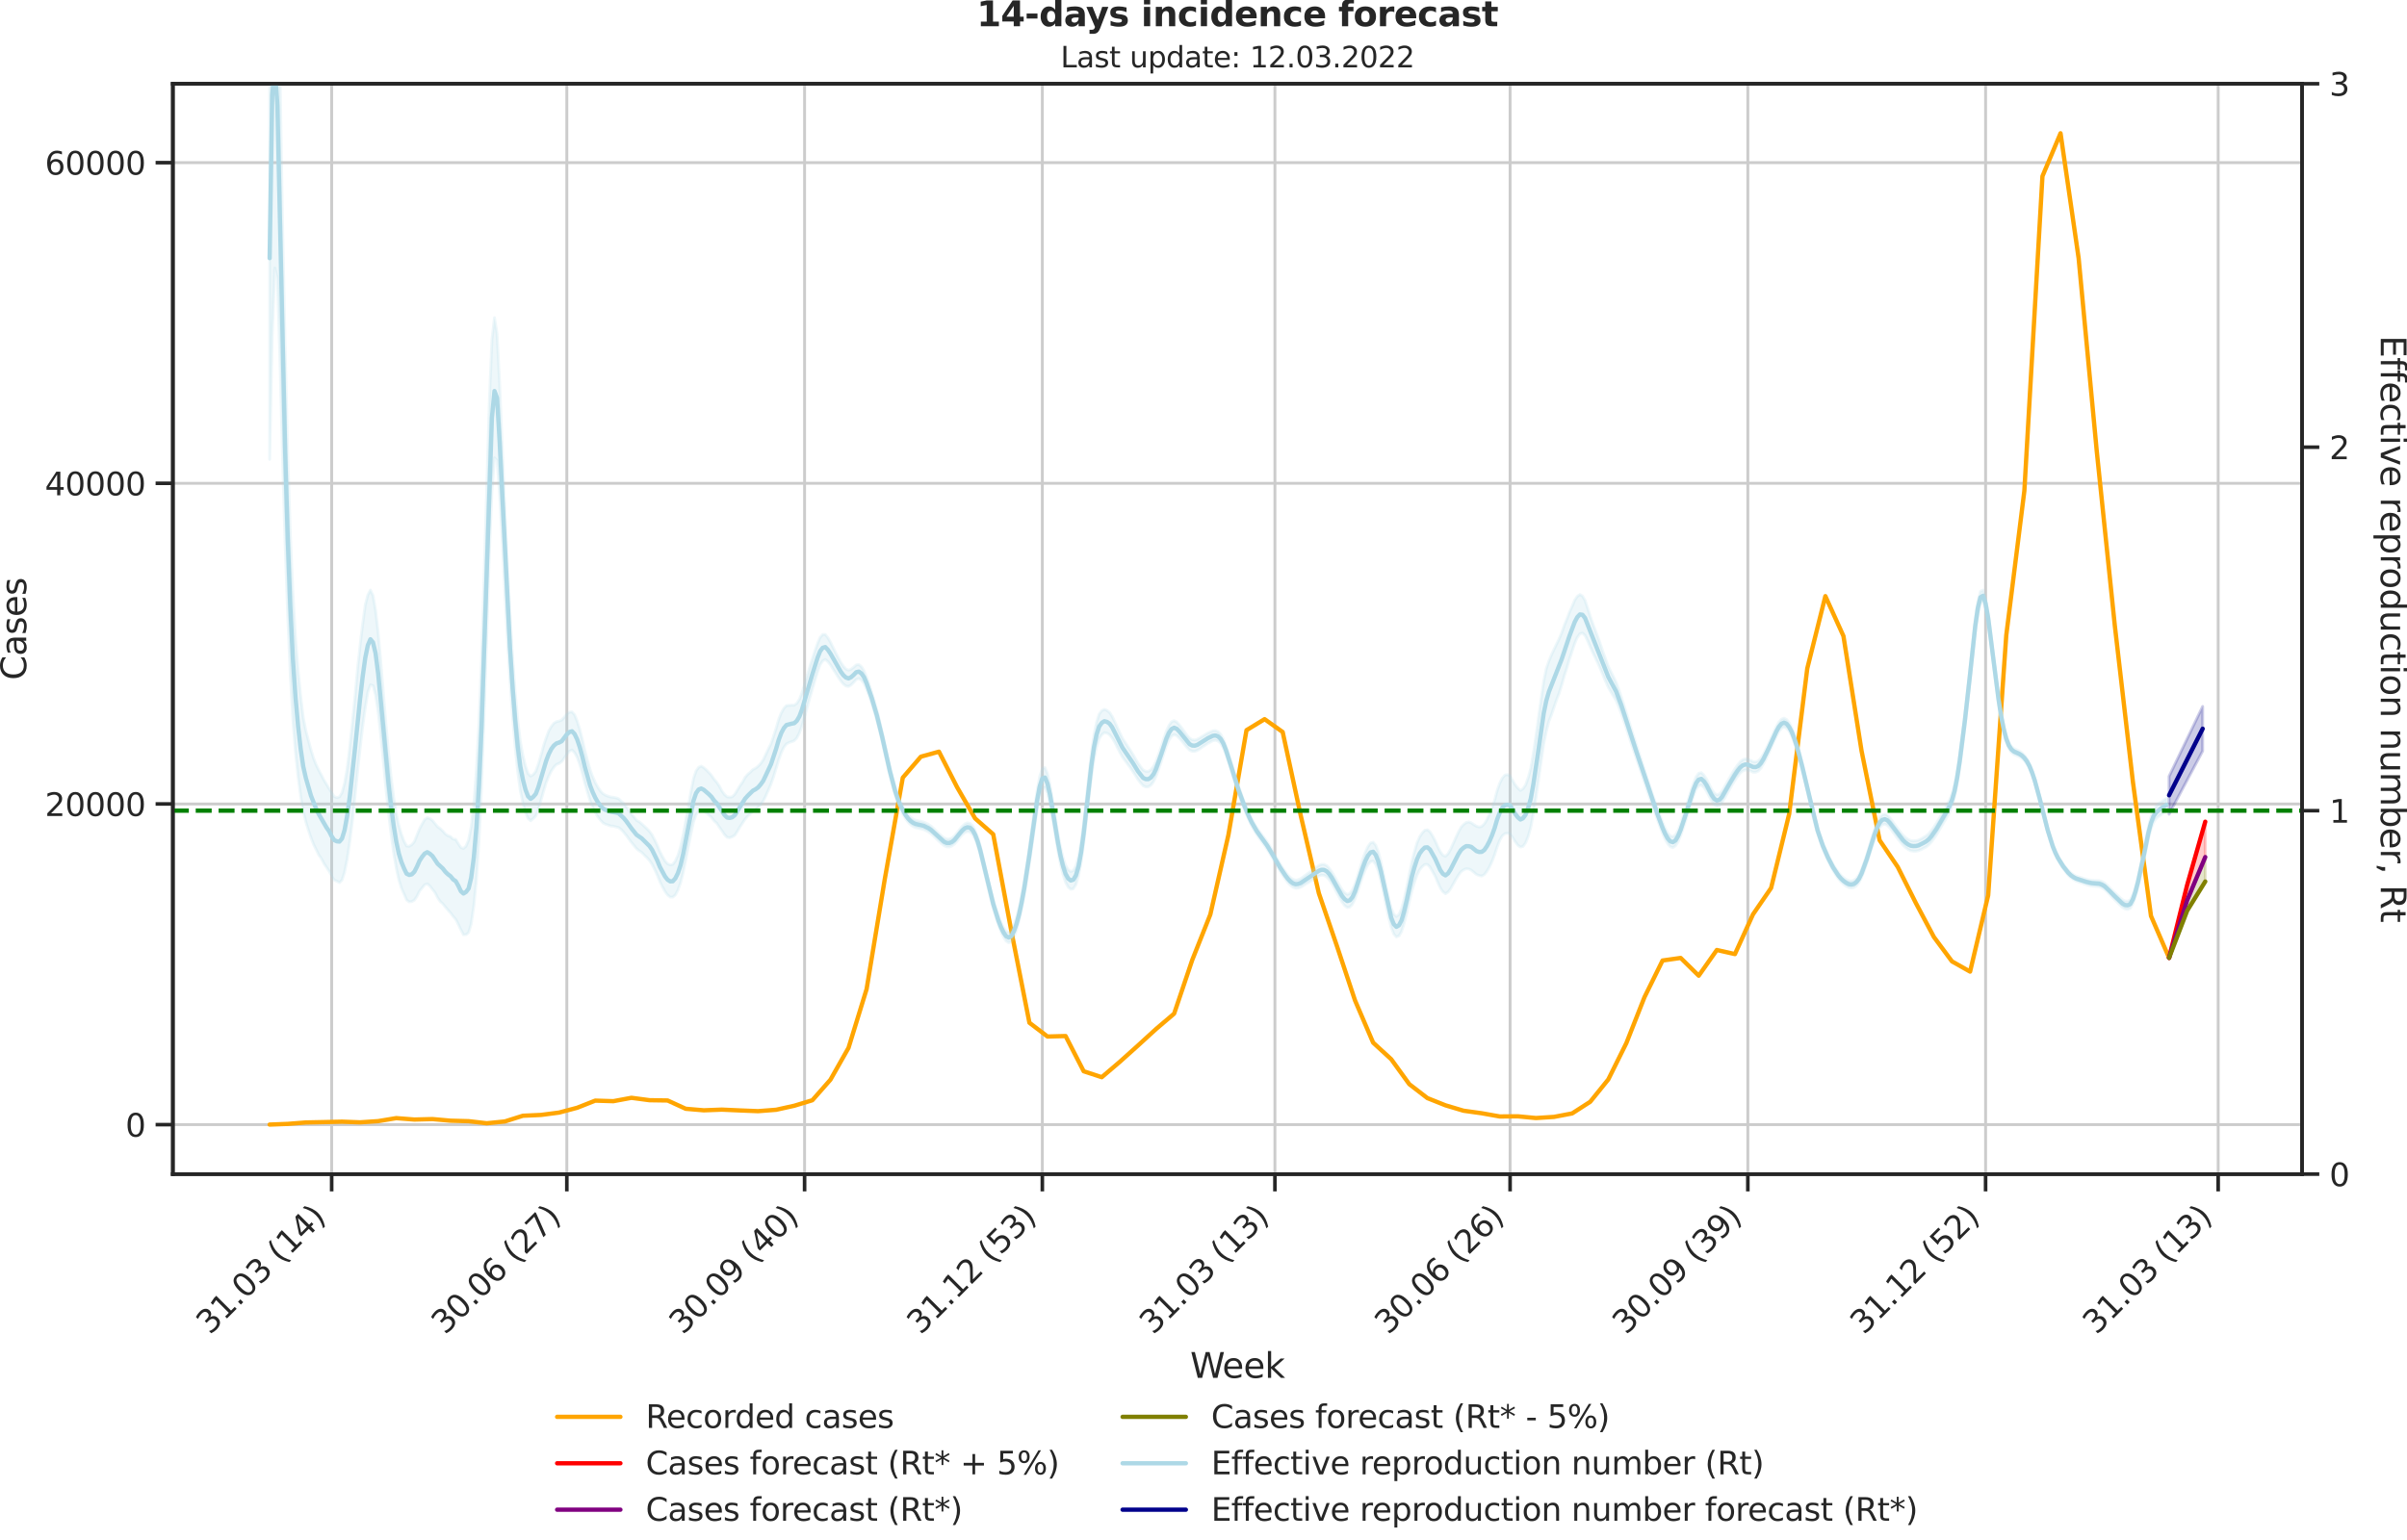 <?xml version="1.0" encoding="utf-8" standalone="no"?>
<!DOCTYPE svg PUBLIC "-//W3C//DTD SVG 1.1//EN"
  "http://www.w3.org/Graphics/SVG/1.1/DTD/svg11.dtd">
<svg xmlns:xlink="http://www.w3.org/1999/xlink" width="836.966pt" height="535.652pt" viewBox="0 0 836.966 535.652" xmlns="http://www.w3.org/2000/svg" version="1.1">
 <defs>
  <style type="text/css">*{stroke-linejoin: round; stroke-linecap: butt}</style>
 </defs>
 <g id="figure_1">
  <g id="patch_1">
   <path d="M -0 535.652 
L 836.966 535.652 
L 836.966 0 
L -0 0 
L -0 535.652 
z
" style="fill: none"/>
  </g>
  <g id="axes_1">
   <g id="patch_2">
    <path d="M 60.108 408.402 
L 800.467 408.402 
L 800.467 29.118 
L 60.108 29.118 
L 60.108 408.402 
z
" style="fill: none"/>
   </g>
   <g id="matplotlib.axis_1">
    <g id="xtick_1">
     <g id="line2d_1">
      <path d="M 115.327 408.402 
L 115.327 29.118 
" clip-path="url(#pc6fb94d58e)" style="fill: none; stroke: #cccccc; stroke-linecap: round"/>
     </g>
     <g id="line2d_2">
      <defs>
       <path id="m8f08b33261" d="M 0 0 
L 0 6 
" style="stroke: #262626; stroke-width: 1.25"/>
      </defs>
      <g>
       <use xlink:href="#m8f08b33261" x="115.327" y="408.402" style="fill: #262626; stroke: #262626; stroke-width: 1.25"/>
      </g>
     </g>
     <g id="text_1">
      <!-- 31.03 (14) -->
      <g style="fill: #262626" transform="translate(73.003 464.519)rotate(-45)scale(0.11 -0.11)">
       <defs>
        <path id="DejaVuSans-33" d="M 2597 2516 
Q 3050 2419 3304 2112 
Q 3559 1806 3559 1356 
Q 3559 666 3084 287 
Q 2609 -91 1734 -91 
Q 1441 -91 1130 -33 
Q 819 25 488 141 
L 488 750 
Q 750 597 1062 519 
Q 1375 441 1716 441 
Q 2309 441 2620 675 
Q 2931 909 2931 1356 
Q 2931 1769 2642 2001 
Q 2353 2234 1838 2234 
L 1294 2234 
L 1294 2753 
L 1863 2753 
Q 2328 2753 2575 2939 
Q 2822 3125 2822 3475 
Q 2822 3834 2567 4026 
Q 2313 4219 1838 4219 
Q 1578 4219 1281 4162 
Q 984 4106 628 3988 
L 628 4550 
Q 988 4650 1302 4700 
Q 1616 4750 1894 4750 
Q 2613 4750 3031 4423 
Q 3450 4097 3450 3541 
Q 3450 3153 3228 2886 
Q 3006 2619 2597 2516 
z
" transform="scale(0.016)"/>
        <path id="DejaVuSans-31" d="M 794 531 
L 1825 531 
L 1825 4091 
L 703 3866 
L 703 4441 
L 1819 4666 
L 2450 4666 
L 2450 531 
L 3481 531 
L 3481 0 
L 794 0 
L 794 531 
z
" transform="scale(0.016)"/>
        <path id="DejaVuSans-2e" d="M 684 794 
L 1344 794 
L 1344 0 
L 684 0 
L 684 794 
z
" transform="scale(0.016)"/>
        <path id="DejaVuSans-30" d="M 2034 4250 
Q 1547 4250 1301 3770 
Q 1056 3291 1056 2328 
Q 1056 1369 1301 889 
Q 1547 409 2034 409 
Q 2525 409 2770 889 
Q 3016 1369 3016 2328 
Q 3016 3291 2770 3770 
Q 2525 4250 2034 4250 
z
M 2034 4750 
Q 2819 4750 3233 4129 
Q 3647 3509 3647 2328 
Q 3647 1150 3233 529 
Q 2819 -91 2034 -91 
Q 1250 -91 836 529 
Q 422 1150 422 2328 
Q 422 3509 836 4129 
Q 1250 4750 2034 4750 
z
" transform="scale(0.016)"/>
        <path id="DejaVuSans-20" transform="scale(0.016)"/>
        <path id="DejaVuSans-28" d="M 1984 4856 
Q 1566 4138 1362 3434 
Q 1159 2731 1159 2009 
Q 1159 1288 1364 580 
Q 1569 -128 1984 -844 
L 1484 -844 
Q 1016 -109 783 600 
Q 550 1309 550 2009 
Q 550 2706 781 3412 
Q 1013 4119 1484 4856 
L 1984 4856 
z
" transform="scale(0.016)"/>
        <path id="DejaVuSans-34" d="M 2419 4116 
L 825 1625 
L 2419 1625 
L 2419 4116 
z
M 2253 4666 
L 3047 4666 
L 3047 1625 
L 3713 1625 
L 3713 1100 
L 3047 1100 
L 3047 0 
L 2419 0 
L 2419 1100 
L 313 1100 
L 313 1709 
L 2253 4666 
z
" transform="scale(0.016)"/>
        <path id="DejaVuSans-29" d="M 513 4856 
L 1013 4856 
Q 1481 4119 1714 3412 
Q 1947 2706 1947 2009 
Q 1947 1309 1714 600 
Q 1481 -109 1013 -844 
L 513 -844 
Q 928 -128 1133 580 
Q 1338 1288 1338 2009 
Q 1338 2731 1133 3434 
Q 928 4138 513 4856 
z
" transform="scale(0.016)"/>
       </defs>
       <use xlink:href="#DejaVuSans-33"/>
       <use xlink:href="#DejaVuSans-31" x="63.623"/>
       <use xlink:href="#DejaVuSans-2e" x="127.246"/>
       <use xlink:href="#DejaVuSans-30" x="159.033"/>
       <use xlink:href="#DejaVuSans-33" x="222.656"/>
       <use xlink:href="#DejaVuSans-20" x="286.279"/>
       <use xlink:href="#DejaVuSans-28" x="318.066"/>
       <use xlink:href="#DejaVuSans-31" x="357.08"/>
       <use xlink:href="#DejaVuSans-34" x="420.703"/>
       <use xlink:href="#DejaVuSans-29" x="484.326"/>
      </g>
     </g>
    </g>
    <g id="xtick_2">
     <g id="line2d_3">
      <path d="M 197.1 408.402 
L 197.1 29.118 
" clip-path="url(#pc6fb94d58e)" style="fill: none; stroke: #cccccc; stroke-linecap: round"/>
     </g>
     <g id="line2d_4">
      <g>
       <use xlink:href="#m8f08b33261" x="197.1" y="408.402" style="fill: #262626; stroke: #262626; stroke-width: 1.25"/>
      </g>
     </g>
     <g id="text_2">
      <!-- 30.06 (27) -->
      <g style="fill: #262626" transform="translate(154.776 464.519)rotate(-45)scale(0.11 -0.11)">
       <defs>
        <path id="DejaVuSans-36" d="M 2113 2584 
Q 1688 2584 1439 2293 
Q 1191 2003 1191 1497 
Q 1191 994 1439 701 
Q 1688 409 2113 409 
Q 2538 409 2786 701 
Q 3034 994 3034 1497 
Q 3034 2003 2786 2293 
Q 2538 2584 2113 2584 
z
M 3366 4563 
L 3366 3988 
Q 3128 4100 2886 4159 
Q 2644 4219 2406 4219 
Q 1781 4219 1451 3797 
Q 1122 3375 1075 2522 
Q 1259 2794 1537 2939 
Q 1816 3084 2150 3084 
Q 2853 3084 3261 2657 
Q 3669 2231 3669 1497 
Q 3669 778 3244 343 
Q 2819 -91 2113 -91 
Q 1303 -91 875 529 
Q 447 1150 447 2328 
Q 447 3434 972 4092 
Q 1497 4750 2381 4750 
Q 2619 4750 2861 4703 
Q 3103 4656 3366 4563 
z
" transform="scale(0.016)"/>
        <path id="DejaVuSans-32" d="M 1228 531 
L 3431 531 
L 3431 0 
L 469 0 
L 469 531 
Q 828 903 1448 1529 
Q 2069 2156 2228 2338 
Q 2531 2678 2651 2914 
Q 2772 3150 2772 3378 
Q 2772 3750 2511 3984 
Q 2250 4219 1831 4219 
Q 1534 4219 1204 4116 
Q 875 4013 500 3803 
L 500 4441 
Q 881 4594 1212 4672 
Q 1544 4750 1819 4750 
Q 2544 4750 2975 4387 
Q 3406 4025 3406 3419 
Q 3406 3131 3298 2873 
Q 3191 2616 2906 2266 
Q 2828 2175 2409 1742 
Q 1991 1309 1228 531 
z
" transform="scale(0.016)"/>
        <path id="DejaVuSans-37" d="M 525 4666 
L 3525 4666 
L 3525 4397 
L 1831 0 
L 1172 0 
L 2766 4134 
L 525 4134 
L 525 4666 
z
" transform="scale(0.016)"/>
       </defs>
       <use xlink:href="#DejaVuSans-33"/>
       <use xlink:href="#DejaVuSans-30" x="63.623"/>
       <use xlink:href="#DejaVuSans-2e" x="127.246"/>
       <use xlink:href="#DejaVuSans-30" x="159.033"/>
       <use xlink:href="#DejaVuSans-36" x="222.656"/>
       <use xlink:href="#DejaVuSans-20" x="286.279"/>
       <use xlink:href="#DejaVuSans-28" x="318.066"/>
       <use xlink:href="#DejaVuSans-32" x="357.08"/>
       <use xlink:href="#DejaVuSans-37" x="420.703"/>
       <use xlink:href="#DejaVuSans-29" x="484.326"/>
      </g>
     </g>
    </g>
    <g id="xtick_3">
     <g id="line2d_5">
      <path d="M 279.771 408.402 
L 279.771 29.118 
" clip-path="url(#pc6fb94d58e)" style="fill: none; stroke: #cccccc; stroke-linecap: round"/>
     </g>
     <g id="line2d_6">
      <g>
       <use xlink:href="#m8f08b33261" x="279.771" y="408.402" style="fill: #262626; stroke: #262626; stroke-width: 1.25"/>
      </g>
     </g>
     <g id="text_3">
      <!-- 30.09 (40) -->
      <g style="fill: #262626" transform="translate(237.447 464.519)rotate(-45)scale(0.11 -0.11)">
       <defs>
        <path id="DejaVuSans-39" d="M 703 97 
L 703 672 
Q 941 559 1184 500 
Q 1428 441 1663 441 
Q 2288 441 2617 861 
Q 2947 1281 2994 2138 
Q 2813 1869 2534 1725 
Q 2256 1581 1919 1581 
Q 1219 1581 811 2004 
Q 403 2428 403 3163 
Q 403 3881 828 4315 
Q 1253 4750 1959 4750 
Q 2769 4750 3195 4129 
Q 3622 3509 3622 2328 
Q 3622 1225 3098 567 
Q 2575 -91 1691 -91 
Q 1453 -91 1209 -44 
Q 966 3 703 97 
z
M 1959 2075 
Q 2384 2075 2632 2365 
Q 2881 2656 2881 3163 
Q 2881 3666 2632 3958 
Q 2384 4250 1959 4250 
Q 1534 4250 1286 3958 
Q 1038 3666 1038 3163 
Q 1038 2656 1286 2365 
Q 1534 2075 1959 2075 
z
" transform="scale(0.016)"/>
       </defs>
       <use xlink:href="#DejaVuSans-33"/>
       <use xlink:href="#DejaVuSans-30" x="63.623"/>
       <use xlink:href="#DejaVuSans-2e" x="127.246"/>
       <use xlink:href="#DejaVuSans-30" x="159.033"/>
       <use xlink:href="#DejaVuSans-39" x="222.656"/>
       <use xlink:href="#DejaVuSans-20" x="286.279"/>
       <use xlink:href="#DejaVuSans-28" x="318.066"/>
       <use xlink:href="#DejaVuSans-34" x="357.08"/>
       <use xlink:href="#DejaVuSans-30" x="420.703"/>
       <use xlink:href="#DejaVuSans-29" x="484.326"/>
      </g>
     </g>
    </g>
    <g id="xtick_4">
     <g id="line2d_7">
      <path d="M 362.443 408.402 
L 362.443 29.118 
" clip-path="url(#pc6fb94d58e)" style="fill: none; stroke: #cccccc; stroke-linecap: round"/>
     </g>
     <g id="line2d_8">
      <g>
       <use xlink:href="#m8f08b33261" x="362.443" y="408.402" style="fill: #262626; stroke: #262626; stroke-width: 1.25"/>
      </g>
     </g>
     <g id="text_4">
      <!-- 31.12 (53) -->
      <g style="fill: #262626" transform="translate(320.119 464.519)rotate(-45)scale(0.11 -0.11)">
       <defs>
        <path id="DejaVuSans-35" d="M 691 4666 
L 3169 4666 
L 3169 4134 
L 1269 4134 
L 1269 2991 
Q 1406 3038 1543 3061 
Q 1681 3084 1819 3084 
Q 2600 3084 3056 2656 
Q 3513 2228 3513 1497 
Q 3513 744 3044 326 
Q 2575 -91 1722 -91 
Q 1428 -91 1123 -41 
Q 819 9 494 109 
L 494 744 
Q 775 591 1075 516 
Q 1375 441 1709 441 
Q 2250 441 2565 725 
Q 2881 1009 2881 1497 
Q 2881 1984 2565 2268 
Q 2250 2553 1709 2553 
Q 1456 2553 1204 2497 
Q 953 2441 691 2322 
L 691 4666 
z
" transform="scale(0.016)"/>
       </defs>
       <use xlink:href="#DejaVuSans-33"/>
       <use xlink:href="#DejaVuSans-31" x="63.623"/>
       <use xlink:href="#DejaVuSans-2e" x="127.246"/>
       <use xlink:href="#DejaVuSans-31" x="159.033"/>
       <use xlink:href="#DejaVuSans-32" x="222.656"/>
       <use xlink:href="#DejaVuSans-20" x="286.279"/>
       <use xlink:href="#DejaVuSans-28" x="318.066"/>
       <use xlink:href="#DejaVuSans-35" x="357.08"/>
       <use xlink:href="#DejaVuSans-33" x="420.703"/>
       <use xlink:href="#DejaVuSans-29" x="484.326"/>
      </g>
     </g>
    </g>
    <g id="xtick_5">
     <g id="line2d_9">
      <path d="M 443.317 408.402 
L 443.317 29.118 
" clip-path="url(#pc6fb94d58e)" style="fill: none; stroke: #cccccc; stroke-linecap: round"/>
     </g>
     <g id="line2d_10">
      <g>
       <use xlink:href="#m8f08b33261" x="443.317" y="408.402" style="fill: #262626; stroke: #262626; stroke-width: 1.25"/>
      </g>
     </g>
     <g id="text_5">
      <!-- 31.03 (13) -->
      <g style="fill: #262626" transform="translate(400.993 464.519)rotate(-45)scale(0.11 -0.11)">
       <use xlink:href="#DejaVuSans-33"/>
       <use xlink:href="#DejaVuSans-31" x="63.623"/>
       <use xlink:href="#DejaVuSans-2e" x="127.246"/>
       <use xlink:href="#DejaVuSans-30" x="159.033"/>
       <use xlink:href="#DejaVuSans-33" x="222.656"/>
       <use xlink:href="#DejaVuSans-20" x="286.279"/>
       <use xlink:href="#DejaVuSans-28" x="318.066"/>
       <use xlink:href="#DejaVuSans-31" x="357.08"/>
       <use xlink:href="#DejaVuSans-33" x="420.703"/>
       <use xlink:href="#DejaVuSans-29" x="484.326"/>
      </g>
     </g>
    </g>
    <g id="xtick_6">
     <g id="line2d_11">
      <path d="M 525.09 408.402 
L 525.09 29.118 
" clip-path="url(#pc6fb94d58e)" style="fill: none; stroke: #cccccc; stroke-linecap: round"/>
     </g>
     <g id="line2d_12">
      <g>
       <use xlink:href="#m8f08b33261" x="525.09" y="408.402" style="fill: #262626; stroke: #262626; stroke-width: 1.25"/>
      </g>
     </g>
     <g id="text_6">
      <!-- 30.06 (26) -->
      <g style="fill: #262626" transform="translate(482.766 464.519)rotate(-45)scale(0.11 -0.11)">
       <use xlink:href="#DejaVuSans-33"/>
       <use xlink:href="#DejaVuSans-30" x="63.623"/>
       <use xlink:href="#DejaVuSans-2e" x="127.246"/>
       <use xlink:href="#DejaVuSans-30" x="159.033"/>
       <use xlink:href="#DejaVuSans-36" x="222.656"/>
       <use xlink:href="#DejaVuSans-20" x="286.279"/>
       <use xlink:href="#DejaVuSans-28" x="318.066"/>
       <use xlink:href="#DejaVuSans-32" x="357.08"/>
       <use xlink:href="#DejaVuSans-36" x="420.703"/>
       <use xlink:href="#DejaVuSans-29" x="484.326"/>
      </g>
     </g>
    </g>
    <g id="xtick_7">
     <g id="line2d_13">
      <path d="M 607.762 408.402 
L 607.762 29.118 
" clip-path="url(#pc6fb94d58e)" style="fill: none; stroke: #cccccc; stroke-linecap: round"/>
     </g>
     <g id="line2d_14">
      <g>
       <use xlink:href="#m8f08b33261" x="607.762" y="408.402" style="fill: #262626; stroke: #262626; stroke-width: 1.25"/>
      </g>
     </g>
     <g id="text_7">
      <!-- 30.09 (39) -->
      <g style="fill: #262626" transform="translate(565.438 464.519)rotate(-45)scale(0.11 -0.11)">
       <use xlink:href="#DejaVuSans-33"/>
       <use xlink:href="#DejaVuSans-30" x="63.623"/>
       <use xlink:href="#DejaVuSans-2e" x="127.246"/>
       <use xlink:href="#DejaVuSans-30" x="159.033"/>
       <use xlink:href="#DejaVuSans-39" x="222.656"/>
       <use xlink:href="#DejaVuSans-20" x="286.279"/>
       <use xlink:href="#DejaVuSans-28" x="318.066"/>
       <use xlink:href="#DejaVuSans-33" x="357.08"/>
       <use xlink:href="#DejaVuSans-39" x="420.703"/>
       <use xlink:href="#DejaVuSans-29" x="484.326"/>
      </g>
     </g>
    </g>
    <g id="xtick_8">
     <g id="line2d_15">
      <path d="M 690.433 408.402 
L 690.433 29.118 
" clip-path="url(#pc6fb94d58e)" style="fill: none; stroke: #cccccc; stroke-linecap: round"/>
     </g>
     <g id="line2d_16">
      <g>
       <use xlink:href="#m8f08b33261" x="690.433" y="408.402" style="fill: #262626; stroke: #262626; stroke-width: 1.25"/>
      </g>
     </g>
     <g id="text_8">
      <!-- 31.12 (52) -->
      <g style="fill: #262626" transform="translate(648.109 464.519)rotate(-45)scale(0.11 -0.11)">
       <use xlink:href="#DejaVuSans-33"/>
       <use xlink:href="#DejaVuSans-31" x="63.623"/>
       <use xlink:href="#DejaVuSans-2e" x="127.246"/>
       <use xlink:href="#DejaVuSans-31" x="159.033"/>
       <use xlink:href="#DejaVuSans-32" x="222.656"/>
       <use xlink:href="#DejaVuSans-20" x="286.279"/>
       <use xlink:href="#DejaVuSans-28" x="318.066"/>
       <use xlink:href="#DejaVuSans-35" x="357.08"/>
       <use xlink:href="#DejaVuSans-32" x="420.703"/>
       <use xlink:href="#DejaVuSans-29" x="484.326"/>
      </g>
     </g>
    </g>
    <g id="xtick_9">
     <g id="line2d_17">
      <path d="M 771.308 408.402 
L 771.308 29.118 
" clip-path="url(#pc6fb94d58e)" style="fill: none; stroke: #cccccc; stroke-linecap: round"/>
     </g>
     <g id="line2d_18">
      <g>
       <use xlink:href="#m8f08b33261" x="771.308" y="408.402" style="fill: #262626; stroke: #262626; stroke-width: 1.25"/>
      </g>
     </g>
     <g id="text_9">
      <!-- 31.03 (13) -->
      <g style="fill: #262626" transform="translate(728.984 464.519)rotate(-45)scale(0.11 -0.11)">
       <use xlink:href="#DejaVuSans-33"/>
       <use xlink:href="#DejaVuSans-31" x="63.623"/>
       <use xlink:href="#DejaVuSans-2e" x="127.246"/>
       <use xlink:href="#DejaVuSans-30" x="159.033"/>
       <use xlink:href="#DejaVuSans-33" x="222.656"/>
       <use xlink:href="#DejaVuSans-20" x="286.279"/>
       <use xlink:href="#DejaVuSans-28" x="318.066"/>
       <use xlink:href="#DejaVuSans-31" x="357.08"/>
       <use xlink:href="#DejaVuSans-33" x="420.703"/>
       <use xlink:href="#DejaVuSans-29" x="484.326"/>
      </g>
     </g>
    </g>
    <g id="text_10">
     <!-- Week -->
     <g style="fill: #262626" transform="translate(413.849 479.255)scale(0.12 -0.12)">
      <defs>
       <path id="DejaVuSans-57" d="M 213 4666 
L 850 4666 
L 1831 722 
L 2809 4666 
L 3519 4666 
L 4500 722 
L 5478 4666 
L 6119 4666 
L 4947 0 
L 4153 0 
L 3169 4050 
L 2175 0 
L 1381 0 
L 213 4666 
z
" transform="scale(0.016)"/>
       <path id="DejaVuSans-65" d="M 3597 1894 
L 3597 1613 
L 953 1613 
Q 991 1019 1311 708 
Q 1631 397 2203 397 
Q 2534 397 2845 478 
Q 3156 559 3463 722 
L 3463 178 
Q 3153 47 2828 -22 
Q 2503 -91 2169 -91 
Q 1331 -91 842 396 
Q 353 884 353 1716 
Q 353 2575 817 3079 
Q 1281 3584 2069 3584 
Q 2775 3584 3186 3129 
Q 3597 2675 3597 1894 
z
M 3022 2063 
Q 3016 2534 2758 2815 
Q 2500 3097 2075 3097 
Q 1594 3097 1305 2825 
Q 1016 2553 972 2059 
L 3022 2063 
z
" transform="scale(0.016)"/>
       <path id="DejaVuSans-6b" d="M 581 4863 
L 1159 4863 
L 1159 1991 
L 2875 3500 
L 3609 3500 
L 1753 1863 
L 3688 0 
L 2938 0 
L 1159 1709 
L 1159 0 
L 581 0 
L 581 4863 
z
" transform="scale(0.016)"/>
      </defs>
      <use xlink:href="#DejaVuSans-57"/>
      <use xlink:href="#DejaVuSans-65" x="93.002"/>
      <use xlink:href="#DejaVuSans-65" x="154.525"/>
      <use xlink:href="#DejaVuSans-6b" x="216.049"/>
     </g>
    </g>
   </g>
   <g id="matplotlib.axis_2">
    <g id="ytick_1">
     <g id="line2d_19">
      <path d="M 60.108 391.184 
L 800.467 391.184 
" clip-path="url(#pc6fb94d58e)" style="fill: none; stroke: #cccccc; stroke-linecap: round"/>
     </g>
     <g id="line2d_20">
      <defs>
       <path id="m7829df47d4" d="M 0 0 
L -6 0 
" style="stroke: #262626; stroke-width: 1.25"/>
      </defs>
      <g>
       <use xlink:href="#m7829df47d4" x="60.108" y="391.184" style="fill: #262626; stroke: #262626; stroke-width: 1.25"/>
      </g>
     </g>
     <g id="text_11">
      <!-- 0 -->
      <g style="fill: #262626" transform="translate(43.609 395.363)scale(0.11 -0.11)">
       <use xlink:href="#DejaVuSans-30"/>
      </g>
     </g>
    </g>
    <g id="ytick_2">
     <g id="line2d_21">
      <path d="M 60.108 279.646 
L 800.467 279.646 
" clip-path="url(#pc6fb94d58e)" style="fill: none; stroke: #cccccc; stroke-linecap: round"/>
     </g>
     <g id="line2d_22">
      <g>
       <use xlink:href="#m7829df47d4" x="60.108" y="279.646" style="fill: #262626; stroke: #262626; stroke-width: 1.25"/>
      </g>
     </g>
     <g id="text_12">
      <!-- 20000 -->
      <g style="fill: #262626" transform="translate(15.614 283.825)scale(0.11 -0.11)">
       <use xlink:href="#DejaVuSans-32"/>
       <use xlink:href="#DejaVuSans-30" x="63.623"/>
       <use xlink:href="#DejaVuSans-30" x="127.246"/>
       <use xlink:href="#DejaVuSans-30" x="190.869"/>
       <use xlink:href="#DejaVuSans-30" x="254.492"/>
      </g>
     </g>
    </g>
    <g id="ytick_3">
     <g id="line2d_23">
      <path d="M 60.108 168.108 
L 800.467 168.108 
" clip-path="url(#pc6fb94d58e)" style="fill: none; stroke: #cccccc; stroke-linecap: round"/>
     </g>
     <g id="line2d_24">
      <g>
       <use xlink:href="#m7829df47d4" x="60.108" y="168.108" style="fill: #262626; stroke: #262626; stroke-width: 1.25"/>
      </g>
     </g>
     <g id="text_13">
      <!-- 40000 -->
      <g style="fill: #262626" transform="translate(15.614 172.287)scale(0.11 -0.11)">
       <use xlink:href="#DejaVuSans-34"/>
       <use xlink:href="#DejaVuSans-30" x="63.623"/>
       <use xlink:href="#DejaVuSans-30" x="127.246"/>
       <use xlink:href="#DejaVuSans-30" x="190.869"/>
       <use xlink:href="#DejaVuSans-30" x="254.492"/>
      </g>
     </g>
    </g>
    <g id="ytick_4">
     <g id="line2d_25">
      <path d="M 60.108 56.57 
L 800.467 56.57 
" clip-path="url(#pc6fb94d58e)" style="fill: none; stroke: #cccccc; stroke-linecap: round"/>
     </g>
     <g id="line2d_26">
      <g>
       <use xlink:href="#m7829df47d4" x="60.108" y="56.57" style="fill: #262626; stroke: #262626; stroke-width: 1.25"/>
      </g>
     </g>
     <g id="text_14">
      <!-- 60000 -->
      <g style="fill: #262626" transform="translate(15.614 60.749)scale(0.11 -0.11)">
       <use xlink:href="#DejaVuSans-36"/>
       <use xlink:href="#DejaVuSans-30" x="63.623"/>
       <use xlink:href="#DejaVuSans-30" x="127.246"/>
       <use xlink:href="#DejaVuSans-30" x="190.869"/>
       <use xlink:href="#DejaVuSans-30" x="254.492"/>
      </g>
     </g>
    </g>
    <g id="text_15">
     <!-- Cases -->
     <g style="fill: #262626" transform="translate(9.118 236.57)rotate(-90)scale(0.12 -0.12)">
      <defs>
       <path id="DejaVuSans-43" d="M 4122 4306 
L 4122 3641 
Q 3803 3938 3442 4084 
Q 3081 4231 2675 4231 
Q 1875 4231 1450 3742 
Q 1025 3253 1025 2328 
Q 1025 1406 1450 917 
Q 1875 428 2675 428 
Q 3081 428 3442 575 
Q 3803 722 4122 1019 
L 4122 359 
Q 3791 134 3420 21 
Q 3050 -91 2638 -91 
Q 1578 -91 968 557 
Q 359 1206 359 2328 
Q 359 3453 968 4101 
Q 1578 4750 2638 4750 
Q 3056 4750 3426 4639 
Q 3797 4528 4122 4306 
z
" transform="scale(0.016)"/>
       <path id="DejaVuSans-61" d="M 2194 1759 
Q 1497 1759 1228 1600 
Q 959 1441 959 1056 
Q 959 750 1161 570 
Q 1363 391 1709 391 
Q 2188 391 2477 730 
Q 2766 1069 2766 1631 
L 2766 1759 
L 2194 1759 
z
M 3341 1997 
L 3341 0 
L 2766 0 
L 2766 531 
Q 2569 213 2275 61 
Q 1981 -91 1556 -91 
Q 1019 -91 701 211 
Q 384 513 384 1019 
Q 384 1609 779 1909 
Q 1175 2209 1959 2209 
L 2766 2209 
L 2766 2266 
Q 2766 2663 2505 2880 
Q 2244 3097 1772 3097 
Q 1472 3097 1187 3025 
Q 903 2953 641 2809 
L 641 3341 
Q 956 3463 1253 3523 
Q 1550 3584 1831 3584 
Q 2591 3584 2966 3190 
Q 3341 2797 3341 1997 
z
" transform="scale(0.016)"/>
       <path id="DejaVuSans-73" d="M 2834 3397 
L 2834 2853 
Q 2591 2978 2328 3040 
Q 2066 3103 1784 3103 
Q 1356 3103 1142 2972 
Q 928 2841 928 2578 
Q 928 2378 1081 2264 
Q 1234 2150 1697 2047 
L 1894 2003 
Q 2506 1872 2764 1633 
Q 3022 1394 3022 966 
Q 3022 478 2636 193 
Q 2250 -91 1575 -91 
Q 1294 -91 989 -36 
Q 684 19 347 128 
L 347 722 
Q 666 556 975 473 
Q 1284 391 1588 391 
Q 1994 391 2212 530 
Q 2431 669 2431 922 
Q 2431 1156 2273 1281 
Q 2116 1406 1581 1522 
L 1381 1569 
Q 847 1681 609 1914 
Q 372 2147 372 2553 
Q 372 3047 722 3315 
Q 1072 3584 1716 3584 
Q 2034 3584 2315 3537 
Q 2597 3491 2834 3397 
z
" transform="scale(0.016)"/>
      </defs>
      <use xlink:href="#DejaVuSans-43"/>
      <use xlink:href="#DejaVuSans-61" x="69.824"/>
      <use xlink:href="#DejaVuSans-73" x="131.104"/>
      <use xlink:href="#DejaVuSans-65" x="183.203"/>
      <use xlink:href="#DejaVuSans-73" x="244.727"/>
     </g>
    </g>
   </g>
   <g id="PolyCollection_1">
    <defs>
     <path id="m254e4650ee" d="M 754.234 -202.495 
L 754.234 -202.495 
L 760.525 -227.825 
L 766.815 -249.838 
L 766.815 -237.535 
L 766.815 -237.535 
L 760.525 -222.505 
L 754.234 -202.495 
z
" style="stroke: #ff0000; stroke-opacity: 0.2"/>
    </defs>
    <g clip-path="url(#pc6fb94d58e)">
     <use xlink:href="#m254e4650ee" x="0" y="535.652" style="fill: #ff0000; fill-opacity: 0.2; stroke: #ff0000; stroke-opacity: 0.2"/>
    </g>
   </g>
   <g id="PolyCollection_2">
    <defs>
     <path id="mded9f00e4f" d="M 754.234 -202.495 
L 754.234 -202.495 
L 760.525 -222.505 
L 766.815 -237.535 
L 766.815 -229.044 
L 766.815 -229.044 
L 760.525 -218.88 
L 754.234 -202.495 
z
" style="stroke: #808000; stroke-opacity: 0.2"/>
    </defs>
    <g clip-path="url(#pc6fb94d58e)">
     <use xlink:href="#mded9f00e4f" x="0" y="535.652" style="fill: #808000; fill-opacity: 0.2; stroke: #808000; stroke-opacity: 0.2"/>
    </g>
   </g>
   <g id="line2d_27">
    <path d="M 93.76 391.162 
L 100.05 390.922 
L 106.341 390.426 
L 112.631 390.298 
L 118.921 390.153 
L 125.211 390.381 
L 131.502 389.963 
L 137.792 388.92 
L 144.082 389.411 
L 150.372 389.249 
L 156.663 389.812 
L 162.953 389.98 
L 169.243 390.705 
L 175.533 390.08 
L 181.823 388.089 
L 188.114 387.805 
L 194.404 386.985 
L 200.694 385.317 
L 206.984 382.83 
L 213.275 383.025 
L 219.565 381.849 
L 225.855 382.685 
L 232.145 382.78 
L 238.436 385.663 
L 244.726 386.198 
L 251.016 385.959 
L 257.306 386.243 
L 263.596 386.494 
L 269.887 386.009 
L 276.177 384.615 
L 282.467 382.702 
L 288.757 375.563 
L 295.048 364.476 
L 301.338 344.037 
L 307.628 305.958 
L 313.918 270.494 
L 320.208 263.194 
L 326.499 261.454 
L 332.789 273.79 
L 339.079 284.682 
L 345.369 290.198 
L 351.66 323.832 
L 357.95 355.743 
L 364.24 360.534 
L 370.53 360.366 
L 376.821 372.613 
L 383.111 374.677 
L 389.401 369.312 
L 395.691 363.668 
L 401.981 357.924 
L 408.272 352.575 
L 414.562 333.926 
L 420.852 318.099 
L 427.142 290.426 
L 433.433 253.981 
L 439.723 250.144 
L 446.013 254.611 
L 452.303 283.706 
L 458.594 310.698 
L 464.884 329.074 
L 471.174 347.986 
L 477.464 362.658 
L 483.754 368.43 
L 490.045 377.108 
L 496.335 381.949 
L 502.625 384.464 
L 508.915 386.343 
L 515.206 387.219 
L 521.496 388.34 
L 527.786 388.29 
L 534.076 388.887 
L 540.367 388.485 
L 546.657 387.286 
L 552.947 383.237 
L 559.237 375.463 
L 565.527 362.803 
L 571.818 346.853 
L 578.108 334.093 
L 584.398 333.201 
L 590.688 339.375 
L 596.979 330.435 
L 603.269 331.863 
L 609.559 318.037 
L 615.849 308.869 
L 622.139 283.115 
L 628.43 232.499 
L 634.72 207.358 
L 641.01 221.25 
L 647.3 261.17 
L 653.591 292.272 
L 659.881 301.547 
L 666.171 314.078 
L 672.461 325.923 
L 678.752 334.406 
L 685.042 337.953 
L 691.332 311.423 
L 697.622 220.994 
L 703.912 170.74 
L 710.203 61.299 
L 716.493 46.358 
L 722.783 89.791 
L 729.073 156.787 
L 735.364 217.586 
L 741.654 271.933 
L 747.944 318.601 
L 754.234 333.156 
" clip-path="url(#pc6fb94d58e)" style="fill: none; stroke: #ffa500; stroke-width: 1.5; stroke-linecap: round"/>
   </g>
   <g id="line2d_28">
    <path d="M 754.234 333.156 
L 760.525 307.826 
L 766.815 285.813 
" clip-path="url(#pc6fb94d58e)" style="fill: none; stroke: #ff0000; stroke-width: 1.5; stroke-linecap: round"/>
   </g>
   <g id="line2d_29">
    <path d="M 754.234 333.156 
L 760.525 313.147 
L 766.815 298.117 
" clip-path="url(#pc6fb94d58e)" style="fill: none; stroke: #800080; stroke-width: 1.5; stroke-linecap: round"/>
   </g>
   <g id="line2d_30">
    <path d="M 754.234 333.156 
L 760.525 316.772 
L 766.815 306.608 
" clip-path="url(#pc6fb94d58e)" style="fill: none; stroke: #808000; stroke-width: 1.5; stroke-linecap: round"/>
   </g>
   <g id="patch_3">
    <path d="M 60.108 408.402 
L 60.108 29.118 
" style="fill: none; stroke: #262626; stroke-width: 1.25; stroke-linejoin: miter; stroke-linecap: square"/>
   </g>
   <g id="patch_4">
    <path d="M 800.467 408.402 
L 800.467 29.118 
" style="fill: none; stroke: #262626; stroke-width: 1.25; stroke-linejoin: miter; stroke-linecap: square"/>
   </g>
   <g id="patch_5">
    <path d="M 60.108 408.402 
L 800.467 408.402 
" style="fill: none; stroke: #262626; stroke-width: 1.25; stroke-linejoin: miter; stroke-linecap: square"/>
   </g>
   <g id="patch_6">
    <path d="M 60.108 29.118 
L 800.467 29.118 
" style="fill: none; stroke: #262626; stroke-width: 1.25; stroke-linejoin: miter; stroke-linecap: square"/>
   </g>
   <g id="text_16">
    <!-- Last update: 12.03.2022 -->
    <g style="fill: #262626" transform="translate(368.789 23.429)scale(0.1 -0.1)">
     <defs>
      <path id="DejaVuSans-4c" d="M 628 4666 
L 1259 4666 
L 1259 531 
L 3531 531 
L 3531 0 
L 628 0 
L 628 4666 
z
" transform="scale(0.016)"/>
      <path id="DejaVuSans-74" d="M 1172 4494 
L 1172 3500 
L 2356 3500 
L 2356 3053 
L 1172 3053 
L 1172 1153 
Q 1172 725 1289 603 
Q 1406 481 1766 481 
L 2356 481 
L 2356 0 
L 1766 0 
Q 1100 0 847 248 
Q 594 497 594 1153 
L 594 3053 
L 172 3053 
L 172 3500 
L 594 3500 
L 594 4494 
L 1172 4494 
z
" transform="scale(0.016)"/>
      <path id="DejaVuSans-75" d="M 544 1381 
L 544 3500 
L 1119 3500 
L 1119 1403 
Q 1119 906 1312 657 
Q 1506 409 1894 409 
Q 2359 409 2629 706 
Q 2900 1003 2900 1516 
L 2900 3500 
L 3475 3500 
L 3475 0 
L 2900 0 
L 2900 538 
Q 2691 219 2414 64 
Q 2138 -91 1772 -91 
Q 1169 -91 856 284 
Q 544 659 544 1381 
z
M 1991 3584 
L 1991 3584 
z
" transform="scale(0.016)"/>
      <path id="DejaVuSans-70" d="M 1159 525 
L 1159 -1331 
L 581 -1331 
L 581 3500 
L 1159 3500 
L 1159 2969 
Q 1341 3281 1617 3432 
Q 1894 3584 2278 3584 
Q 2916 3584 3314 3078 
Q 3713 2572 3713 1747 
Q 3713 922 3314 415 
Q 2916 -91 2278 -91 
Q 1894 -91 1617 61 
Q 1341 213 1159 525 
z
M 3116 1747 
Q 3116 2381 2855 2742 
Q 2594 3103 2138 3103 
Q 1681 3103 1420 2742 
Q 1159 2381 1159 1747 
Q 1159 1113 1420 752 
Q 1681 391 2138 391 
Q 2594 391 2855 752 
Q 3116 1113 3116 1747 
z
" transform="scale(0.016)"/>
      <path id="DejaVuSans-64" d="M 2906 2969 
L 2906 4863 
L 3481 4863 
L 3481 0 
L 2906 0 
L 2906 525 
Q 2725 213 2448 61 
Q 2172 -91 1784 -91 
Q 1150 -91 751 415 
Q 353 922 353 1747 
Q 353 2572 751 3078 
Q 1150 3584 1784 3584 
Q 2172 3584 2448 3432 
Q 2725 3281 2906 2969 
z
M 947 1747 
Q 947 1113 1208 752 
Q 1469 391 1925 391 
Q 2381 391 2643 752 
Q 2906 1113 2906 1747 
Q 2906 2381 2643 2742 
Q 2381 3103 1925 3103 
Q 1469 3103 1208 2742 
Q 947 2381 947 1747 
z
" transform="scale(0.016)"/>
      <path id="DejaVuSans-3a" d="M 750 794 
L 1409 794 
L 1409 0 
L 750 0 
L 750 794 
z
M 750 3309 
L 1409 3309 
L 1409 2516 
L 750 2516 
L 750 3309 
z
" transform="scale(0.016)"/>
     </defs>
     <use xlink:href="#DejaVuSans-4c"/>
     <use xlink:href="#DejaVuSans-61" x="55.713"/>
     <use xlink:href="#DejaVuSans-73" x="116.992"/>
     <use xlink:href="#DejaVuSans-74" x="169.092"/>
     <use xlink:href="#DejaVuSans-20" x="208.301"/>
     <use xlink:href="#DejaVuSans-75" x="240.088"/>
     <use xlink:href="#DejaVuSans-70" x="303.467"/>
     <use xlink:href="#DejaVuSans-64" x="366.943"/>
     <use xlink:href="#DejaVuSans-61" x="430.42"/>
     <use xlink:href="#DejaVuSans-74" x="491.699"/>
     <use xlink:href="#DejaVuSans-65" x="530.908"/>
     <use xlink:href="#DejaVuSans-3a" x="592.432"/>
     <use xlink:href="#DejaVuSans-20" x="626.123"/>
     <use xlink:href="#DejaVuSans-31" x="657.91"/>
     <use xlink:href="#DejaVuSans-32" x="721.533"/>
     <use xlink:href="#DejaVuSans-2e" x="785.156"/>
     <use xlink:href="#DejaVuSans-30" x="816.943"/>
     <use xlink:href="#DejaVuSans-33" x="880.566"/>
     <use xlink:href="#DejaVuSans-2e" x="944.189"/>
     <use xlink:href="#DejaVuSans-32" x="975.977"/>
     <use xlink:href="#DejaVuSans-30" x="1039.6"/>
     <use xlink:href="#DejaVuSans-32" x="1103.223"/>
     <use xlink:href="#DejaVuSans-32" x="1166.846"/>
    </g>
   </g>
   <g id="text_17">
    <!-- 14-days incidence forecast -->
    <g style="fill: #262626" transform="translate(339.623 9.118)scale(0.12 -0.12)">
     <defs>
      <path id="DejaVuSans-Bold-31" d="M 750 831 
L 1813 831 
L 1813 3847 
L 722 3622 
L 722 4441 
L 1806 4666 
L 2950 4666 
L 2950 831 
L 4013 831 
L 4013 0 
L 750 0 
L 750 831 
z
" transform="scale(0.016)"/>
      <path id="DejaVuSans-Bold-34" d="M 2356 3675 
L 1038 1722 
L 2356 1722 
L 2356 3675 
z
M 2156 4666 
L 3494 4666 
L 3494 1722 
L 4159 1722 
L 4159 850 
L 3494 850 
L 3494 0 
L 2356 0 
L 2356 850 
L 288 850 
L 288 1881 
L 2156 4666 
z
" transform="scale(0.016)"/>
      <path id="DejaVuSans-Bold-2d" d="M 347 2297 
L 2309 2297 
L 2309 1388 
L 347 1388 
L 347 2297 
z
" transform="scale(0.016)"/>
      <path id="DejaVuSans-Bold-64" d="M 2919 2988 
L 2919 4863 
L 4044 4863 
L 4044 0 
L 2919 0 
L 2919 506 
Q 2688 197 2409 53 
Q 2131 -91 1766 -91 
Q 1119 -91 703 423 
Q 288 938 288 1747 
Q 288 2556 703 3070 
Q 1119 3584 1766 3584 
Q 2128 3584 2408 3439 
Q 2688 3294 2919 2988 
z
M 2181 722 
Q 2541 722 2730 984 
Q 2919 1247 2919 1747 
Q 2919 2247 2730 2509 
Q 2541 2772 2181 2772 
Q 1825 2772 1636 2509 
Q 1447 2247 1447 1747 
Q 1447 1247 1636 984 
Q 1825 722 2181 722 
z
" transform="scale(0.016)"/>
      <path id="DejaVuSans-Bold-61" d="M 2106 1575 
Q 1756 1575 1579 1456 
Q 1403 1338 1403 1106 
Q 1403 894 1545 773 
Q 1688 653 1941 653 
Q 2256 653 2472 879 
Q 2688 1106 2688 1447 
L 2688 1575 
L 2106 1575 
z
M 3816 1997 
L 3816 0 
L 2688 0 
L 2688 519 
Q 2463 200 2181 54 
Q 1900 -91 1497 -91 
Q 953 -91 614 226 
Q 275 544 275 1050 
Q 275 1666 698 1953 
Q 1122 2241 2028 2241 
L 2688 2241 
L 2688 2328 
Q 2688 2594 2478 2717 
Q 2269 2841 1825 2841 
Q 1466 2841 1156 2769 
Q 847 2697 581 2553 
L 581 3406 
Q 941 3494 1303 3539 
Q 1666 3584 2028 3584 
Q 2975 3584 3395 3211 
Q 3816 2838 3816 1997 
z
" transform="scale(0.016)"/>
      <path id="DejaVuSans-Bold-79" d="M 78 3500 
L 1197 3500 
L 2138 1125 
L 2938 3500 
L 4056 3500 
L 2584 -331 
Q 2363 -916 2067 -1148 
Q 1772 -1381 1288 -1381 
L 641 -1381 
L 641 -647 
L 991 -647 
Q 1275 -647 1404 -556 
Q 1534 -466 1606 -231 
L 1638 -134 
L 78 3500 
z
" transform="scale(0.016)"/>
      <path id="DejaVuSans-Bold-73" d="M 3272 3391 
L 3272 2541 
Q 2913 2691 2578 2766 
Q 2244 2841 1947 2841 
Q 1628 2841 1473 2761 
Q 1319 2681 1319 2516 
Q 1319 2381 1436 2309 
Q 1553 2238 1856 2203 
L 2053 2175 
Q 2913 2066 3209 1816 
Q 3506 1566 3506 1031 
Q 3506 472 3093 190 
Q 2681 -91 1863 -91 
Q 1516 -91 1145 -36 
Q 775 19 384 128 
L 384 978 
Q 719 816 1070 734 
Q 1422 653 1784 653 
Q 2113 653 2278 743 
Q 2444 834 2444 1013 
Q 2444 1163 2330 1236 
Q 2216 1309 1875 1350 
L 1678 1375 
Q 931 1469 631 1722 
Q 331 1975 331 2491 
Q 331 3047 712 3315 
Q 1094 3584 1881 3584 
Q 2191 3584 2531 3537 
Q 2872 3491 3272 3391 
z
" transform="scale(0.016)"/>
      <path id="DejaVuSans-Bold-20" transform="scale(0.016)"/>
      <path id="DejaVuSans-Bold-69" d="M 538 3500 
L 1656 3500 
L 1656 0 
L 538 0 
L 538 3500 
z
M 538 4863 
L 1656 4863 
L 1656 3950 
L 538 3950 
L 538 4863 
z
" transform="scale(0.016)"/>
      <path id="DejaVuSans-Bold-6e" d="M 4056 2131 
L 4056 0 
L 2931 0 
L 2931 347 
L 2931 1631 
Q 2931 2084 2911 2256 
Q 2891 2428 2841 2509 
Q 2775 2619 2662 2680 
Q 2550 2741 2406 2741 
Q 2056 2741 1856 2470 
Q 1656 2200 1656 1722 
L 1656 0 
L 538 0 
L 538 3500 
L 1656 3500 
L 1656 2988 
Q 1909 3294 2193 3439 
Q 2478 3584 2822 3584 
Q 3428 3584 3742 3212 
Q 4056 2841 4056 2131 
z
" transform="scale(0.016)"/>
      <path id="DejaVuSans-Bold-63" d="M 3366 3391 
L 3366 2478 
Q 3138 2634 2908 2709 
Q 2678 2784 2431 2784 
Q 1963 2784 1702 2511 
Q 1441 2238 1441 1747 
Q 1441 1256 1702 982 
Q 1963 709 2431 709 
Q 2694 709 2930 787 
Q 3166 866 3366 1019 
L 3366 103 
Q 3103 6 2833 -42 
Q 2563 -91 2291 -91 
Q 1344 -91 809 395 
Q 275 881 275 1747 
Q 275 2613 809 3098 
Q 1344 3584 2291 3584 
Q 2566 3584 2833 3536 
Q 3100 3488 3366 3391 
z
" transform="scale(0.016)"/>
      <path id="DejaVuSans-Bold-65" d="M 4031 1759 
L 4031 1441 
L 1416 1441 
Q 1456 1047 1700 850 
Q 1944 653 2381 653 
Q 2734 653 3104 758 
Q 3475 863 3866 1075 
L 3866 213 
Q 3469 63 3072 -14 
Q 2675 -91 2278 -91 
Q 1328 -91 801 392 
Q 275 875 275 1747 
Q 275 2603 792 3093 
Q 1309 3584 2216 3584 
Q 3041 3584 3536 3087 
Q 4031 2591 4031 1759 
z
M 2881 2131 
Q 2881 2450 2695 2645 
Q 2509 2841 2209 2841 
Q 1884 2841 1681 2658 
Q 1478 2475 1428 2131 
L 2881 2131 
z
" transform="scale(0.016)"/>
      <path id="DejaVuSans-Bold-66" d="M 2841 4863 
L 2841 4128 
L 2222 4128 
Q 1984 4128 1890 4042 
Q 1797 3956 1797 3744 
L 1797 3500 
L 2753 3500 
L 2753 2700 
L 1797 2700 
L 1797 0 
L 678 0 
L 678 2700 
L 122 2700 
L 122 3500 
L 678 3500 
L 678 3744 
Q 678 4316 997 4589 
Q 1316 4863 1984 4863 
L 2841 4863 
z
" transform="scale(0.016)"/>
      <path id="DejaVuSans-Bold-6f" d="M 2203 2784 
Q 1831 2784 1636 2517 
Q 1441 2250 1441 1747 
Q 1441 1244 1636 976 
Q 1831 709 2203 709 
Q 2569 709 2762 976 
Q 2956 1244 2956 1747 
Q 2956 2250 2762 2517 
Q 2569 2784 2203 2784 
z
M 2203 3584 
Q 3106 3584 3614 3096 
Q 4122 2609 4122 1747 
Q 4122 884 3614 396 
Q 3106 -91 2203 -91 
Q 1297 -91 786 396 
Q 275 884 275 1747 
Q 275 2609 786 3096 
Q 1297 3584 2203 3584 
z
" transform="scale(0.016)"/>
      <path id="DejaVuSans-Bold-72" d="M 3138 2547 
Q 2991 2616 2845 2648 
Q 2700 2681 2553 2681 
Q 2122 2681 1889 2404 
Q 1656 2128 1656 1613 
L 1656 0 
L 538 0 
L 538 3500 
L 1656 3500 
L 1656 2925 
Q 1872 3269 2151 3426 
Q 2431 3584 2822 3584 
Q 2878 3584 2943 3579 
Q 3009 3575 3134 3559 
L 3138 2547 
z
" transform="scale(0.016)"/>
      <path id="DejaVuSans-Bold-74" d="M 1759 4494 
L 1759 3500 
L 2913 3500 
L 2913 2700 
L 1759 2700 
L 1759 1216 
Q 1759 972 1856 886 
Q 1953 800 2241 800 
L 2816 800 
L 2816 0 
L 1856 0 
Q 1194 0 917 276 
Q 641 553 641 1216 
L 641 2700 
L 84 2700 
L 84 3500 
L 641 3500 
L 641 4494 
L 1759 4494 
z
" transform="scale(0.016)"/>
     </defs>
     <use xlink:href="#DejaVuSans-Bold-31"/>
     <use xlink:href="#DejaVuSans-Bold-34" x="69.58"/>
     <use xlink:href="#DejaVuSans-Bold-2d" x="139.16"/>
     <use xlink:href="#DejaVuSans-Bold-64" x="180.664"/>
     <use xlink:href="#DejaVuSans-Bold-61" x="252.246"/>
     <use xlink:href="#DejaVuSans-Bold-79" x="316.602"/>
     <use xlink:href="#DejaVuSans-Bold-73" x="381.787"/>
     <use xlink:href="#DejaVuSans-Bold-20" x="441.309"/>
     <use xlink:href="#DejaVuSans-Bold-69" x="476.123"/>
     <use xlink:href="#DejaVuSans-Bold-6e" x="510.4"/>
     <use xlink:href="#DejaVuSans-Bold-63" x="581.592"/>
     <use xlink:href="#DejaVuSans-Bold-69" x="640.869"/>
     <use xlink:href="#DejaVuSans-Bold-64" x="675.146"/>
     <use xlink:href="#DejaVuSans-Bold-65" x="746.729"/>
     <use xlink:href="#DejaVuSans-Bold-6e" x="814.551"/>
     <use xlink:href="#DejaVuSans-Bold-63" x="885.742"/>
     <use xlink:href="#DejaVuSans-Bold-65" x="945.02"/>
     <use xlink:href="#DejaVuSans-Bold-20" x="1012.842"/>
     <use xlink:href="#DejaVuSans-Bold-66" x="1047.656"/>
     <use xlink:href="#DejaVuSans-Bold-6f" x="1091.162"/>
     <use xlink:href="#DejaVuSans-Bold-72" x="1159.863"/>
     <use xlink:href="#DejaVuSans-Bold-65" x="1209.18"/>
     <use xlink:href="#DejaVuSans-Bold-63" x="1277.002"/>
     <use xlink:href="#DejaVuSans-Bold-61" x="1336.279"/>
     <use xlink:href="#DejaVuSans-Bold-73" x="1403.76"/>
     <use xlink:href="#DejaVuSans-Bold-74" x="1463.281"/>
    </g>
   </g>
  </g>
  <g id="axes_2">
   <g id="matplotlib.axis_3">
    <g id="ytick_5">
     <g id="line2d_31">
      <defs>
       <path id="mea48b1b796" d="M 0 0 
L 6 0 
" style="stroke: #262626; stroke-width: 1.25"/>
      </defs>
      <g>
       <use xlink:href="#mea48b1b796" x="800.467" y="408.402" style="fill: #262626; stroke: #262626; stroke-width: 1.25"/>
      </g>
     </g>
     <g id="text_18">
      <!-- 0 -->
      <g style="fill: #262626" transform="translate(809.967 412.581)scale(0.11 -0.11)">
       <use xlink:href="#DejaVuSans-30"/>
      </g>
     </g>
    </g>
    <g id="ytick_6">
     <g id="line2d_32">
      <g>
       <use xlink:href="#mea48b1b796" x="800.467" y="281.974" style="fill: #262626; stroke: #262626; stroke-width: 1.25"/>
      </g>
     </g>
     <g id="text_19">
      <!-- 1 -->
      <g style="fill: #262626" transform="translate(809.967 286.153)scale(0.11 -0.11)">
       <use xlink:href="#DejaVuSans-31"/>
      </g>
     </g>
    </g>
    <g id="ytick_7">
     <g id="line2d_33">
      <g>
       <use xlink:href="#mea48b1b796" x="800.467" y="155.546" style="fill: #262626; stroke: #262626; stroke-width: 1.25"/>
      </g>
     </g>
     <g id="text_20">
      <!-- 2 -->
      <g style="fill: #262626" transform="translate(809.967 159.725)scale(0.11 -0.11)">
       <use xlink:href="#DejaVuSans-32"/>
      </g>
     </g>
    </g>
    <g id="ytick_8">
     <g id="line2d_34">
      <g>
       <use xlink:href="#mea48b1b796" x="800.467" y="29.118" style="fill: #262626; stroke: #262626; stroke-width: 1.25"/>
      </g>
     </g>
     <g id="text_21">
      <!-- 3 -->
      <g style="fill: #262626" transform="translate(809.967 33.297)scale(0.11 -0.11)">
       <use xlink:href="#DejaVuSans-33"/>
      </g>
     </g>
    </g>
    <g id="text_22">
     <!-- Effective reproduction number, Rt -->
     <g style="fill: #262626" transform="translate(827.848 116.687)rotate(-270)scale(0.12 -0.12)">
      <defs>
       <path id="DejaVuSans-45" d="M 628 4666 
L 3578 4666 
L 3578 4134 
L 1259 4134 
L 1259 2753 
L 3481 2753 
L 3481 2222 
L 1259 2222 
L 1259 531 
L 3634 531 
L 3634 0 
L 628 0 
L 628 4666 
z
" transform="scale(0.016)"/>
       <path id="DejaVuSans-66" d="M 2375 4863 
L 2375 4384 
L 1825 4384 
Q 1516 4384 1395 4259 
Q 1275 4134 1275 3809 
L 1275 3500 
L 2222 3500 
L 2222 3053 
L 1275 3053 
L 1275 0 
L 697 0 
L 697 3053 
L 147 3053 
L 147 3500 
L 697 3500 
L 697 3744 
Q 697 4328 969 4595 
Q 1241 4863 1831 4863 
L 2375 4863 
z
" transform="scale(0.016)"/>
       <path id="DejaVuSans-63" d="M 3122 3366 
L 3122 2828 
Q 2878 2963 2633 3030 
Q 2388 3097 2138 3097 
Q 1578 3097 1268 2742 
Q 959 2388 959 1747 
Q 959 1106 1268 751 
Q 1578 397 2138 397 
Q 2388 397 2633 464 
Q 2878 531 3122 666 
L 3122 134 
Q 2881 22 2623 -34 
Q 2366 -91 2075 -91 
Q 1284 -91 818 406 
Q 353 903 353 1747 
Q 353 2603 823 3093 
Q 1294 3584 2113 3584 
Q 2378 3584 2631 3529 
Q 2884 3475 3122 3366 
z
" transform="scale(0.016)"/>
       <path id="DejaVuSans-69" d="M 603 3500 
L 1178 3500 
L 1178 0 
L 603 0 
L 603 3500 
z
M 603 4863 
L 1178 4863 
L 1178 4134 
L 603 4134 
L 603 4863 
z
" transform="scale(0.016)"/>
       <path id="DejaVuSans-76" d="M 191 3500 
L 800 3500 
L 1894 563 
L 2988 3500 
L 3597 3500 
L 2284 0 
L 1503 0 
L 191 3500 
z
" transform="scale(0.016)"/>
       <path id="DejaVuSans-72" d="M 2631 2963 
Q 2534 3019 2420 3045 
Q 2306 3072 2169 3072 
Q 1681 3072 1420 2755 
Q 1159 2438 1159 1844 
L 1159 0 
L 581 0 
L 581 3500 
L 1159 3500 
L 1159 2956 
Q 1341 3275 1631 3429 
Q 1922 3584 2338 3584 
Q 2397 3584 2469 3576 
Q 2541 3569 2628 3553 
L 2631 2963 
z
" transform="scale(0.016)"/>
       <path id="DejaVuSans-6f" d="M 1959 3097 
Q 1497 3097 1228 2736 
Q 959 2375 959 1747 
Q 959 1119 1226 758 
Q 1494 397 1959 397 
Q 2419 397 2687 759 
Q 2956 1122 2956 1747 
Q 2956 2369 2687 2733 
Q 2419 3097 1959 3097 
z
M 1959 3584 
Q 2709 3584 3137 3096 
Q 3566 2609 3566 1747 
Q 3566 888 3137 398 
Q 2709 -91 1959 -91 
Q 1206 -91 779 398 
Q 353 888 353 1747 
Q 353 2609 779 3096 
Q 1206 3584 1959 3584 
z
" transform="scale(0.016)"/>
       <path id="DejaVuSans-6e" d="M 3513 2113 
L 3513 0 
L 2938 0 
L 2938 2094 
Q 2938 2591 2744 2837 
Q 2550 3084 2163 3084 
Q 1697 3084 1428 2787 
Q 1159 2491 1159 1978 
L 1159 0 
L 581 0 
L 581 3500 
L 1159 3500 
L 1159 2956 
Q 1366 3272 1645 3428 
Q 1925 3584 2291 3584 
Q 2894 3584 3203 3211 
Q 3513 2838 3513 2113 
z
" transform="scale(0.016)"/>
       <path id="DejaVuSans-6d" d="M 3328 2828 
Q 3544 3216 3844 3400 
Q 4144 3584 4550 3584 
Q 5097 3584 5394 3201 
Q 5691 2819 5691 2113 
L 5691 0 
L 5113 0 
L 5113 2094 
Q 5113 2597 4934 2840 
Q 4756 3084 4391 3084 
Q 3944 3084 3684 2787 
Q 3425 2491 3425 1978 
L 3425 0 
L 2847 0 
L 2847 2094 
Q 2847 2600 2669 2842 
Q 2491 3084 2119 3084 
Q 1678 3084 1418 2786 
Q 1159 2488 1159 1978 
L 1159 0 
L 581 0 
L 581 3500 
L 1159 3500 
L 1159 2956 
Q 1356 3278 1631 3431 
Q 1906 3584 2284 3584 
Q 2666 3584 2933 3390 
Q 3200 3197 3328 2828 
z
" transform="scale(0.016)"/>
       <path id="DejaVuSans-62" d="M 3116 1747 
Q 3116 2381 2855 2742 
Q 2594 3103 2138 3103 
Q 1681 3103 1420 2742 
Q 1159 2381 1159 1747 
Q 1159 1113 1420 752 
Q 1681 391 2138 391 
Q 2594 391 2855 752 
Q 3116 1113 3116 1747 
z
M 1159 2969 
Q 1341 3281 1617 3432 
Q 1894 3584 2278 3584 
Q 2916 3584 3314 3078 
Q 3713 2572 3713 1747 
Q 3713 922 3314 415 
Q 2916 -91 2278 -91 
Q 1894 -91 1617 61 
Q 1341 213 1159 525 
L 1159 0 
L 581 0 
L 581 4863 
L 1159 4863 
L 1159 2969 
z
" transform="scale(0.016)"/>
       <path id="DejaVuSans-2c" d="M 750 794 
L 1409 794 
L 1409 256 
L 897 -744 
L 494 -744 
L 750 256 
L 750 794 
z
" transform="scale(0.016)"/>
       <path id="DejaVuSans-52" d="M 2841 2188 
Q 3044 2119 3236 1894 
Q 3428 1669 3622 1275 
L 4263 0 
L 3584 0 
L 2988 1197 
Q 2756 1666 2539 1819 
Q 2322 1972 1947 1972 
L 1259 1972 
L 1259 0 
L 628 0 
L 628 4666 
L 2053 4666 
Q 2853 4666 3247 4331 
Q 3641 3997 3641 3322 
Q 3641 2881 3436 2590 
Q 3231 2300 2841 2188 
z
M 1259 4147 
L 1259 2491 
L 2053 2491 
Q 2509 2491 2742 2702 
Q 2975 2913 2975 3322 
Q 2975 3731 2742 3939 
Q 2509 4147 2053 4147 
L 1259 4147 
z
" transform="scale(0.016)"/>
      </defs>
      <use xlink:href="#DejaVuSans-45"/>
      <use xlink:href="#DejaVuSans-66" x="63.184"/>
      <use xlink:href="#DejaVuSans-66" x="98.389"/>
      <use xlink:href="#DejaVuSans-65" x="133.594"/>
      <use xlink:href="#DejaVuSans-63" x="195.117"/>
      <use xlink:href="#DejaVuSans-74" x="250.098"/>
      <use xlink:href="#DejaVuSans-69" x="289.307"/>
      <use xlink:href="#DejaVuSans-76" x="317.09"/>
      <use xlink:href="#DejaVuSans-65" x="376.27"/>
      <use xlink:href="#DejaVuSans-20" x="437.793"/>
      <use xlink:href="#DejaVuSans-72" x="469.58"/>
      <use xlink:href="#DejaVuSans-65" x="508.443"/>
      <use xlink:href="#DejaVuSans-70" x="569.967"/>
      <use xlink:href="#DejaVuSans-72" x="633.443"/>
      <use xlink:href="#DejaVuSans-6f" x="672.307"/>
      <use xlink:href="#DejaVuSans-64" x="733.488"/>
      <use xlink:href="#DejaVuSans-75" x="796.965"/>
      <use xlink:href="#DejaVuSans-63" x="860.344"/>
      <use xlink:href="#DejaVuSans-74" x="915.324"/>
      <use xlink:href="#DejaVuSans-69" x="954.533"/>
      <use xlink:href="#DejaVuSans-6f" x="982.316"/>
      <use xlink:href="#DejaVuSans-6e" x="1043.498"/>
      <use xlink:href="#DejaVuSans-20" x="1106.877"/>
      <use xlink:href="#DejaVuSans-6e" x="1138.664"/>
      <use xlink:href="#DejaVuSans-75" x="1202.043"/>
      <use xlink:href="#DejaVuSans-6d" x="1265.422"/>
      <use xlink:href="#DejaVuSans-62" x="1362.834"/>
      <use xlink:href="#DejaVuSans-65" x="1426.311"/>
      <use xlink:href="#DejaVuSans-72" x="1487.834"/>
      <use xlink:href="#DejaVuSans-2c" x="1528.947"/>
      <use xlink:href="#DejaVuSans-20" x="1560.734"/>
      <use xlink:href="#DejaVuSans-52" x="1592.521"/>
      <use xlink:href="#DejaVuSans-74" x="1662.004"/>
     </g>
    </g>
   </g>
   <g id="PolyCollection_3">
    <defs>
     <path id="md94f512865" d="M 93.76 -534.278 
L 93.76 -375.877 
L 94.659 -418.824 
L 95.557 -442.44 
L 96.456 -438.677 
L 97.355 -409.955 
L 98.253 -375.879 
L 99.152 -346.283 
L 100.05 -321.407 
L 100.949 -300.728 
L 101.848 -285.214 
L 102.746 -273.955 
L 103.645 -265.521 
L 104.543 -258.725 
L 105.442 -253.378 
L 106.341 -249.818 
L 107.239 -246.908 
L 108.138 -244.248 
L 109.036 -241.936 
L 109.935 -240.158 
L 110.834 -238.296 
L 111.732 -237.044 
L 112.631 -235.304 
L 113.53 -233.967 
L 114.428 -232.628 
L 115.327 -231.025 
L 116.225 -229.497 
L 117.124 -229.164 
L 118.023 -228.638 
L 118.921 -229.528 
L 119.82 -232.246 
L 120.718 -236.723 
L 121.617 -242.774 
L 122.516 -249.89 
L 123.414 -258.438 
L 124.313 -267.071 
L 125.211 -275.297 
L 126.11 -283.032 
L 127.009 -289.406 
L 127.907 -294.834 
L 128.806 -297.463 
L 129.704 -297.17 
L 130.603 -293.916 
L 131.502 -287.852 
L 132.4 -279.72 
L 133.299 -270.626 
L 134.197 -261.396 
L 135.096 -252.95 
L 135.995 -245.435 
L 136.893 -238.983 
L 137.792 -233.697 
L 138.69 -229.626 
L 139.589 -226.715 
L 140.488 -224.68 
L 141.386 -222.63 
L 142.285 -221.954 
L 143.183 -222.047 
L 144.082 -222.587 
L 144.981 -223.829 
L 145.879 -225.702 
L 146.778 -226.787 
L 147.676 -227.878 
L 148.575 -228.232 
L 149.474 -227.474 
L 150.372 -226.31 
L 151.271 -225.151 
L 152.169 -223.4 
L 153.068 -222.12 
L 153.967 -221.282 
L 154.865 -220.176 
L 155.764 -219.117 
L 156.663 -218.112 
L 157.561 -216.908 
L 158.46 -215.898 
L 159.358 -214.122 
L 160.257 -212.265 
L 161.156 -210.521 
L 162.054 -210.569 
L 162.953 -211.309 
L 163.851 -214.311 
L 164.75 -220.449 
L 165.649 -229.398 
L 166.547 -242.683 
L 167.446 -261.758 
L 168.344 -286.754 
L 169.243 -314.104 
L 170.142 -343.006 
L 171.04 -364.757 
L 171.939 -376.403 
L 172.837 -375.513 
L 173.736 -363.471 
L 174.635 -347.257 
L 175.533 -329.776 
L 176.432 -313.667 
L 177.33 -299.003 
L 178.229 -286.332 
L 179.128 -275.897 
L 180.026 -267.194 
L 180.925 -260.671 
L 181.823 -256.353 
L 182.722 -253.053 
L 183.621 -250.979 
L 184.519 -250.175 
L 185.418 -250.908 
L 186.316 -251.866 
L 187.215 -254.188 
L 188.114 -257.276 
L 189.012 -260.437 
L 189.911 -263.392 
L 190.809 -265.631 
L 191.708 -267.451 
L 192.607 -268.812 
L 193.505 -269.749 
L 194.404 -270.11 
L 195.303 -270.738 
L 196.201 -271.943 
L 197.1 -273.301 
L 197.998 -274.345 
L 198.897 -274.775 
L 199.796 -273.856 
L 200.694 -272.226 
L 201.593 -269.745 
L 202.491 -266.724 
L 203.39 -263.193 
L 204.289 -260.077 
L 205.187 -257.126 
L 206.086 -254.868 
L 206.984 -253.037 
L 207.883 -251.538 
L 208.782 -250.4 
L 209.68 -249.419 
L 210.579 -248.948 
L 211.477 -248.646 
L 212.376 -248.341 
L 213.275 -248.276 
L 214.173 -248.01 
L 215.072 -247.842 
L 215.97 -247.145 
L 216.869 -246.155 
L 217.768 -245.085 
L 218.666 -243.835 
L 219.565 -242.626 
L 220.463 -241.538 
L 221.362 -240.448 
L 222.261 -239.722 
L 223.159 -239.125 
L 224.058 -238.207 
L 224.956 -237.341 
L 225.855 -236.337 
L 226.754 -234.991 
L 227.652 -233.163 
L 228.551 -231.258 
L 229.449 -229.019 
L 230.348 -227.216 
L 231.247 -225.537 
L 232.145 -224.328 
L 233.044 -223.61 
L 233.942 -223.606 
L 234.841 -224.355 
L 235.74 -226.062 
L 236.638 -228.571 
L 237.537 -232.082 
L 238.436 -236.351 
L 239.334 -240.995 
L 240.233 -245.501 
L 241.131 -249.662 
L 242.03 -252.294 
L 242.929 -253.558 
L 243.827 -253.916 
L 244.726 -253.578 
L 245.624 -252.856 
L 246.523 -252.127 
L 247.422 -251.294 
L 248.32 -250.09 
L 249.219 -249.317 
L 250.117 -247.932 
L 251.016 -246.715 
L 251.915 -245.364 
L 252.813 -244.413 
L 253.712 -244.261 
L 254.61 -244.571 
L 255.509 -245.122 
L 256.408 -246.481 
L 257.306 -248.034 
L 258.205 -249.39 
L 259.103 -250.737 
L 260.002 -251.754 
L 260.901 -252.544 
L 261.799 -253.521 
L 262.698 -254.034 
L 263.596 -254.764 
L 264.495 -255.704 
L 265.394 -257.037 
L 266.292 -258.811 
L 267.191 -260.847 
L 268.089 -262.94 
L 268.988 -265.486 
L 269.887 -268.421 
L 270.785 -271.361 
L 271.684 -273.864 
L 272.582 -275.763 
L 273.481 -276.897 
L 274.38 -277.374 
L 275.278 -277.656 
L 276.177 -278.032 
L 277.075 -278.97 
L 277.974 -280.709 
L 278.873 -283.218 
L 279.771 -286.282 
L 280.67 -289.552 
L 281.569 -292.887 
L 282.467 -295.89 
L 283.366 -299.016 
L 284.264 -301.92 
L 285.163 -304.405 
L 286.062 -305.778 
L 286.96 -306.257 
L 287.859 -305.537 
L 288.757 -304.386 
L 289.656 -303.002 
L 290.555 -301.57 
L 291.453 -300.147 
L 292.352 -298.827 
L 293.25 -297.734 
L 294.149 -297.054 
L 295.048 -296.868 
L 295.946 -297.39 
L 296.845 -298.288 
L 297.743 -299.323 
L 298.642 -299.618 
L 299.541 -299.082 
L 300.439 -297.877 
L 301.338 -295.89 
L 302.236 -293.532 
L 303.135 -290.896 
L 304.034 -288.08 
L 304.932 -284.952 
L 305.831 -281.54 
L 306.729 -277.809 
L 307.628 -273.833 
L 308.527 -269.831 
L 309.425 -265.999 
L 310.324 -262.454 
L 311.222 -259.273 
L 312.121 -256.582 
L 313.02 -254.318 
L 313.918 -252.528 
L 314.817 -250.979 
L 315.715 -249.739 
L 316.614 -248.805 
L 317.513 -248.161 
L 318.411 -247.749 
L 319.31 -247.547 
L 320.208 -247.369 
L 321.107 -247.132 
L 322.006 -246.735 
L 322.904 -246.243 
L 323.803 -245.622 
L 324.702 -244.774 
L 325.6 -243.888 
L 326.499 -243.021 
L 327.397 -242.204 
L 328.296 -241.503 
L 329.195 -241.093 
L 330.093 -241.055 
L 330.992 -241.392 
L 331.89 -242.077 
L 332.789 -243.092 
L 333.688 -244.256 
L 334.586 -245.306 
L 335.485 -246.059 
L 336.383 -246.419 
L 337.282 -246.246 
L 338.181 -245.404 
L 339.079 -243.749 
L 339.978 -241.396 
L 340.876 -238.32 
L 341.775 -234.619 
L 342.674 -230.745 
L 343.572 -226.824 
L 344.471 -223.131 
L 345.369 -219.747 
L 346.268 -216.688 
L 347.167 -213.921 
L 348.065 -211.549 
L 348.964 -209.643 
L 349.862 -208.309 
L 350.761 -207.756 
L 351.66 -208.217 
L 352.558 -209.776 
L 353.457 -212.143 
L 354.355 -215.365 
L 355.254 -219.39 
L 356.153 -224.091 
L 357.051 -229.456 
L 357.95 -235.357 
L 358.848 -241.575 
L 359.747 -247.882 
L 360.646 -253.983 
L 361.544 -258.677 
L 362.443 -261.387 
L 363.341 -261.764 
L 364.24 -259.701 
L 365.139 -255.849 
L 366.037 -250.768 
L 366.936 -245.164 
L 367.835 -239.795 
L 368.733 -235.115 
L 369.632 -231.455 
L 370.53 -228.743 
L 371.429 -227.092 
L 372.328 -226.336 
L 373.226 -226.531 
L 374.125 -227.959 
L 375.023 -230.914 
L 375.922 -235.642 
L 376.821 -242.098 
L 377.719 -249.873 
L 378.618 -257.856 
L 379.516 -265.42 
L 380.415 -271.576 
L 381.314 -275.879 
L 382.212 -278.729 
L 383.111 -280.075 
L 384.009 -280.795 
L 384.908 -280.64 
L 385.807 -280.099 
L 386.705 -279.008 
L 387.604 -277.487 
L 388.502 -275.718 
L 389.401 -273.948 
L 390.3 -272.335 
L 391.198 -271.115 
L 392.097 -269.887 
L 392.995 -268.651 
L 393.894 -267.358 
L 394.793 -265.965 
L 395.691 -264.538 
L 396.59 -263.362 
L 397.488 -262.346 
L 398.387 -261.94 
L 399.286 -261.963 
L 400.184 -262.53 
L 401.083 -263.727 
L 401.981 -265.61 
L 402.88 -268.024 
L 403.779 -270.686 
L 404.677 -273.551 
L 405.576 -276.171 
L 406.474 -278.202 
L 407.373 -279.592 
L 408.272 -280.08 
L 409.17 -279.785 
L 410.069 -278.915 
L 410.968 -277.866 
L 411.866 -276.754 
L 412.765 -275.623 
L 413.663 -274.732 
L 414.562 -274.316 
L 415.461 -274.309 
L 416.359 -274.646 
L 417.258 -275.195 
L 418.156 -275.849 
L 419.055 -276.444 
L 419.954 -277.063 
L 420.852 -277.539 
L 421.751 -278.007 
L 422.649 -278.154 
L 423.548 -277.868 
L 424.447 -277.063 
L 425.345 -275.571 
L 426.244 -273.382 
L 427.142 -270.701 
L 428.041 -267.857 
L 428.94 -264.927 
L 429.838 -262.086 
L 430.737 -259.372 
L 431.635 -256.866 
L 432.534 -254.509 
L 433.433 -252.345 
L 434.331 -250.308 
L 435.23 -248.415 
L 436.128 -246.795 
L 437.027 -245.32 
L 437.926 -244.02 
L 438.824 -242.815 
L 439.723 -241.609 
L 440.621 -240.315 
L 441.52 -238.879 
L 442.419 -237.32 
L 443.317 -235.715 
L 444.216 -234.164 
L 445.114 -232.636 
L 446.013 -231.225 
L 446.912 -229.876 
L 447.81 -228.656 
L 448.709 -227.698 
L 449.607 -227.039 
L 450.506 -226.68 
L 451.405 -226.746 
L 452.303 -227.036 
L 453.202 -227.598 
L 454.101 -228.179 
L 454.999 -228.703 
L 455.898 -229.252 
L 456.796 -229.874 
L 457.695 -230.457 
L 458.594 -230.956 
L 459.492 -231.248 
L 460.391 -231.174 
L 461.289 -230.662 
L 462.188 -229.684 
L 463.087 -228.351 
L 463.985 -226.803 
L 464.884 -225.037 
L 465.782 -223.387 
L 466.681 -221.834 
L 467.58 -220.651 
L 468.478 -219.973 
L 469.377 -220.147 
L 470.275 -221.166 
L 471.174 -222.999 
L 472.073 -225.499 
L 472.971 -228.242 
L 473.87 -230.944 
L 474.768 -233.164 
L 475.667 -234.918 
L 476.566 -235.927 
L 477.464 -236.128 
L 478.363 -234.994 
L 479.261 -232.718 
L 480.16 -229.357 
L 481.059 -225.28 
L 481.957 -220.738 
L 482.856 -216.56 
L 483.754 -213.082 
L 484.653 -210.777 
L 485.552 -209.754 
L 486.45 -210.127 
L 487.349 -211.63 
L 488.247 -214.479 
L 489.146 -217.955 
L 490.045 -222.019 
L 490.943 -225.699 
L 491.842 -228.751 
L 492.74 -231.331 
L 493.639 -233.135 
L 494.538 -234.197 
L 495.436 -234.95 
L 496.335 -234.946 
L 497.234 -234.074 
L 498.132 -232.468 
L 499.031 -230.89 
L 499.929 -228.748 
L 500.828 -226.805 
L 501.727 -225.461 
L 502.625 -224.78 
L 503.524 -225.352 
L 504.422 -226.563 
L 505.321 -228.139 
L 506.22 -229.736 
L 507.118 -231.246 
L 508.017 -232.424 
L 508.915 -233.095 
L 509.814 -233.471 
L 510.713 -233.401 
L 511.611 -232.969 
L 512.51 -232.217 
L 513.408 -231.474 
L 514.307 -231.117 
L 515.206 -230.924 
L 516.104 -231.426 
L 517.003 -232.525 
L 517.901 -234.075 
L 518.8 -235.956 
L 519.699 -238.318 
L 520.597 -241.085 
L 521.496 -243.391 
L 522.394 -244.942 
L 523.293 -245.675 
L 524.192 -245.841 
L 525.09 -245.551 
L 525.989 -244.285 
L 526.887 -242.867 
L 527.786 -241.64 
L 528.685 -241.04 
L 529.583 -241.227 
L 530.482 -242.476 
L 531.38 -244.695 
L 532.279 -247.86 
L 533.178 -252.572 
L 534.076 -258.152 
L 534.975 -264.349 
L 535.873 -270.73 
L 536.772 -276.85 
L 537.671 -281.131 
L 538.569 -284.733 
L 539.468 -286.987 
L 540.367 -289.664 
L 541.265 -292.238 
L 542.164 -294.565 
L 543.062 -297.435 
L 543.961 -300.64 
L 544.86 -303.375 
L 545.758 -306.462 
L 546.657 -309.138 
L 547.555 -311.837 
L 548.454 -313.886 
L 549.353 -315.199 
L 550.251 -315.455 
L 551.15 -314.621 
L 552.048 -312.758 
L 552.947 -310.677 
L 553.846 -308.657 
L 554.744 -306.812 
L 555.643 -304.918 
L 556.541 -302.882 
L 557.44 -300.705 
L 558.339 -298.578 
L 559.237 -296.562 
L 560.136 -295.038 
L 561.034 -293.5 
L 561.933 -292.013 
L 562.832 -289.864 
L 563.73 -287.521 
L 564.629 -284.992 
L 565.527 -282.279 
L 566.426 -279.555 
L 567.325 -276.772 
L 568.223 -274.196 
L 569.122 -271.527 
L 570.02 -268.896 
L 570.919 -266.239 
L 571.818 -263.581 
L 572.716 -260.852 
L 573.615 -258.253 
L 574.513 -255.581 
L 575.412 -253.139 
L 576.311 -250.599 
L 577.209 -248.135 
L 578.108 -245.785 
L 579.006 -243.747 
L 579.905 -242.137 
L 580.804 -241.12 
L 581.702 -240.83 
L 582.601 -241.422 
L 583.5 -242.881 
L 584.398 -245.034 
L 585.297 -247.599 
L 586.195 -250.373 
L 587.094 -253.33 
L 587.993 -256.313 
L 588.891 -258.918 
L 589.79 -261.089 
L 590.688 -262.312 
L 591.587 -262.586 
L 592.486 -261.764 
L 593.384 -260.471 
L 594.283 -258.77 
L 595.181 -257.069 
L 596.08 -255.806 
L 596.979 -255.209 
L 597.877 -255.468 
L 598.776 -256.49 
L 599.674 -258.002 
L 600.573 -259.621 
L 601.472 -261.198 
L 602.37 -262.818 
L 603.269 -264.224 
L 604.167 -265.564 
L 605.066 -266.709 
L 605.965 -267.488 
L 606.863 -267.829 
L 607.762 -267.819 
L 608.66 -267.494 
L 609.559 -267.051 
L 610.458 -267.032 
L 611.356 -267.41 
L 612.255 -268.385 
L 613.153 -269.822 
L 614.052 -271.594 
L 614.951 -273.519 
L 615.849 -275.528 
L 616.748 -277.6 
L 617.646 -279.512 
L 618.545 -281.214 
L 619.444 -282.303 
L 620.342 -282.763 
L 621.241 -282.379 
L 622.139 -281.317 
L 623.038 -279.639 
L 623.937 -277.357 
L 624.835 -274.668 
L 625.734 -271.516 
L 626.633 -267.955 
L 627.531 -264.211 
L 628.43 -260.309 
L 629.328 -256.317 
L 630.227 -252.484 
L 631.126 -248.92 
L 632.024 -245.707 
L 632.923 -242.922 
L 633.821 -240.468 
L 634.72 -238.33 
L 635.619 -236.323 
L 636.517 -234.494 
L 637.416 -232.849 
L 638.314 -231.363 
L 639.213 -230.07 
L 640.112 -228.98 
L 641.01 -228.116 
L 641.909 -227.443 
L 642.807 -226.942 
L 643.706 -226.769 
L 644.605 -226.926 
L 645.503 -227.54 
L 646.402 -228.655 
L 647.3 -230.423 
L 648.199 -232.705 
L 649.098 -235.273 
L 649.996 -238.114 
L 650.895 -241.031 
L 651.793 -243.719 
L 652.692 -246.068 
L 653.591 -247.798 
L 654.489 -248.748 
L 655.388 -249 
L 656.286 -248.593 
L 657.185 -247.647 
L 658.084 -246.453 
L 658.982 -245.183 
L 659.881 -243.953 
L 660.779 -242.805 
L 661.678 -241.73 
L 662.577 -240.864 
L 663.475 -240.182 
L 664.374 -239.73 
L 665.272 -239.583 
L 666.171 -239.577 
L 667.07 -239.747 
L 667.968 -240.112 
L 668.867 -240.588 
L 669.766 -241.063 
L 670.664 -241.783 
L 671.563 -242.762 
L 672.461 -243.98 
L 673.36 -245.285 
L 674.259 -246.77 
L 675.157 -248.35 
L 676.056 -249.862 
L 676.954 -251.346 
L 677.853 -252.999 
L 678.752 -255.18 
L 679.65 -258.34 
L 680.549 -262.91 
L 681.447 -268.73 
L 682.346 -275.451 
L 683.245 -282.783 
L 684.143 -290.587 
L 685.042 -298.895 
L 685.94 -307.548 
L 686.839 -315.659 
L 687.738 -321.97 
L 688.636 -325.77 
L 689.535 -326.428 
L 690.433 -323.875 
L 691.332 -318.906 
L 692.231 -312.291 
L 693.129 -304.977 
L 694.028 -297.749 
L 694.926 -291.159 
L 695.825 -285.453 
L 696.724 -280.976 
L 697.622 -277.564 
L 698.521 -275.297 
L 699.419 -273.926 
L 700.318 -273.206 
L 701.217 -272.834 
L 702.115 -272.459 
L 703.014 -271.906 
L 703.912 -271.074 
L 704.811 -269.89 
L 705.71 -268.239 
L 706.608 -266.036 
L 707.507 -263.371 
L 708.405 -260.277 
L 709.304 -256.838 
L 710.203 -253.224 
L 711.101 -249.63 
L 712 -246.225 
L 712.899 -243.166 
L 713.797 -240.5 
L 714.696 -238.297 
L 715.594 -236.463 
L 716.493 -234.906 
L 717.392 -233.563 
L 718.29 -232.326 
L 719.189 -231.264 
L 720.087 -230.38 
L 720.986 -229.723 
L 721.885 -229.225 
L 722.783 -228.881 
L 723.682 -228.6 
L 724.58 -228.257 
L 725.479 -227.956 
L 726.378 -227.68 
L 727.276 -227.498 
L 728.175 -227.384 
L 729.073 -227.312 
L 729.972 -227.198 
L 730.871 -226.855 
L 731.769 -226.307 
L 732.668 -225.49 
L 733.566 -224.542 
L 734.465 -223.562 
L 735.364 -222.658 
L 736.262 -221.781 
L 737.161 -220.862 
L 738.059 -219.986 
L 738.958 -219.457 
L 739.857 -219.334 
L 740.755 -219.728 
L 741.654 -221.296 
L 742.552 -223.88 
L 743.451 -227.234 
L 744.35 -231.17 
L 745.248 -235.311 
L 746.147 -239.631 
L 747.045 -243.901 
L 747.944 -247.282 
L 748.843 -249.612 
L 749.741 -250.91 
L 750.64 -251.694 
L 751.539 -252.333 
L 752.437 -252.938 
L 753.336 -253.494 
L 753.336 -257.936 
L 753.336 -257.936 
L 752.437 -257.362 
L 751.539 -256.761 
L 750.64 -256.102 
L 749.741 -255.266 
L 748.843 -253.948 
L 747.944 -251.535 
L 747.045 -248.01 
L 746.147 -243.605 
L 745.248 -239.127 
L 744.35 -234.814 
L 743.451 -230.694 
L 742.552 -227.172 
L 741.654 -224.425 
L 740.755 -222.71 
L 739.857 -222.211 
L 738.958 -222.244 
L 738.059 -222.676 
L 737.161 -223.465 
L 736.262 -224.33 
L 735.364 -225.135 
L 734.465 -225.976 
L 733.566 -226.894 
L 732.668 -227.79 
L 731.769 -228.557 
L 730.871 -229.042 
L 729.972 -229.333 
L 729.073 -229.394 
L 728.175 -229.411 
L 727.276 -229.473 
L 726.378 -229.61 
L 725.479 -229.833 
L 724.58 -230.084 
L 723.682 -230.381 
L 722.783 -230.628 
L 721.885 -230.928 
L 720.986 -231.394 
L 720.087 -232.018 
L 719.189 -232.873 
L 718.29 -233.909 
L 717.392 -235.127 
L 716.493 -236.453 
L 715.594 -238 
L 714.696 -239.825 
L 713.797 -242.034 
L 712.899 -244.709 
L 712 -247.78 
L 711.101 -251.211 
L 710.203 -254.832 
L 709.304 -258.483 
L 708.405 -261.961 
L 707.507 -265.096 
L 706.608 -267.804 
L 705.71 -270.05 
L 704.811 -271.746 
L 703.912 -272.967 
L 703.014 -273.849 
L 702.115 -274.436 
L 701.217 -274.851 
L 700.318 -275.268 
L 699.419 -276.034 
L 698.521 -277.466 
L 697.622 -279.807 
L 696.724 -283.309 
L 695.825 -287.912 
L 694.926 -293.759 
L 694.028 -300.523 
L 693.129 -307.955 
L 692.231 -315.497 
L 691.332 -322.364 
L 690.433 -327.607 
L 689.535 -330.417 
L 688.636 -329.973 
L 687.738 -326.371 
L 686.839 -320.202 
L 685.94 -312.147 
L 685.042 -303.54 
L 684.143 -295.273 
L 683.245 -287.439 
L 682.346 -280.073 
L 681.447 -273.283 
L 680.549 -267.391 
L 679.65 -262.792 
L 678.752 -259.562 
L 677.853 -257.347 
L 676.954 -255.637 
L 676.056 -254.117 
L 675.157 -252.545 
L 674.259 -250.922 
L 673.36 -249.362 
L 672.461 -248.006 
L 671.563 -246.751 
L 670.664 -245.687 
L 669.766 -244.927 
L 668.867 -244.384 
L 667.968 -243.848 
L 667.07 -243.442 
L 666.171 -243.211 
L 665.272 -243.171 
L 664.374 -243.296 
L 663.475 -243.707 
L 662.577 -244.347 
L 661.678 -245.202 
L 660.779 -246.261 
L 659.881 -247.427 
L 658.982 -248.641 
L 658.084 -249.922 
L 657.185 -251.117 
L 656.286 -252.064 
L 655.388 -252.464 
L 654.489 -252.191 
L 653.591 -251.22 
L 652.692 -249.419 
L 651.793 -246.998 
L 650.895 -244.236 
L 649.996 -241.213 
L 649.098 -238.267 
L 648.199 -235.59 
L 647.3 -233.206 
L 646.402 -231.341 
L 645.503 -230.136 
L 644.605 -229.443 
L 643.706 -229.218 
L 642.807 -229.336 
L 641.909 -229.771 
L 641.01 -230.398 
L 640.112 -231.213 
L 639.213 -232.269 
L 638.314 -233.531 
L 637.416 -234.998 
L 636.517 -236.619 
L 635.619 -238.436 
L 634.72 -240.435 
L 633.821 -242.576 
L 632.923 -245.036 
L 632.024 -247.843 
L 631.126 -251.087 
L 630.227 -254.69 
L 629.328 -258.571 
L 628.43 -262.626 
L 627.531 -266.595 
L 626.633 -270.416 
L 625.734 -274.06 
L 624.835 -277.31 
L 623.937 -280.091 
L 623.038 -282.461 
L 622.139 -284.238 
L 621.241 -285.39 
L 620.342 -285.856 
L 619.444 -285.474 
L 618.545 -284.457 
L 617.646 -282.821 
L 616.748 -280.951 
L 615.849 -278.914 
L 614.951 -276.946 
L 614.052 -275.048 
L 613.153 -273.309 
L 612.255 -271.905 
L 611.356 -270.98 
L 610.458 -270.64 
L 609.559 -270.724 
L 608.66 -271.212 
L 607.762 -271.608 
L 606.863 -271.669 
L 605.965 -271.385 
L 605.066 -270.642 
L 604.167 -269.537 
L 603.269 -268.198 
L 602.37 -266.826 
L 601.472 -265.213 
L 600.573 -263.611 
L 599.674 -261.989 
L 598.776 -260.486 
L 597.877 -259.445 
L 596.979 -259.196 
L 596.08 -259.837 
L 595.181 -261.147 
L 594.283 -262.903 
L 593.384 -264.685 
L 592.486 -266.036 
L 591.587 -266.916 
L 590.688 -266.676 
L 589.79 -265.457 
L 588.891 -263.265 
L 587.993 -260.614 
L 587.094 -257.602 
L 586.195 -254.578 
L 585.297 -251.702 
L 584.398 -249.056 
L 583.5 -246.83 
L 582.601 -245.304 
L 581.702 -244.638 
L 580.804 -244.912 
L 579.905 -245.921 
L 579.006 -247.544 
L 578.108 -249.623 
L 577.209 -251.976 
L 576.311 -254.489 
L 575.412 -257.08 
L 574.513 -259.603 
L 573.615 -262.35 
L 572.716 -265.053 
L 571.818 -267.873 
L 570.919 -270.641 
L 570.02 -273.437 
L 569.122 -276.203 
L 568.223 -279.019 
L 567.325 -281.786 
L 566.426 -284.733 
L 565.527 -287.679 
L 564.629 -290.599 
L 563.73 -293.387 
L 562.832 -295.984 
L 561.933 -298.403 
L 561.034 -300.222 
L 560.136 -302.051 
L 559.237 -303.888 
L 558.339 -306.287 
L 557.44 -308.79 
L 556.541 -311.461 
L 555.643 -313.951 
L 554.744 -316.367 
L 553.846 -318.773 
L 552.947 -321.342 
L 552.048 -324.155 
L 551.15 -326.864 
L 550.251 -328.338 
L 549.353 -328.857 
L 548.454 -328.197 
L 547.555 -326.874 
L 546.657 -324.757 
L 545.758 -322.741 
L 544.86 -320.404 
L 543.961 -318.212 
L 543.062 -315.623 
L 542.164 -313.48 
L 541.265 -311.683 
L 540.367 -309.775 
L 539.468 -307.86 
L 538.569 -305.691 
L 537.671 -303.09 
L 536.772 -298.619 
L 535.873 -292.511 
L 534.975 -286.051 
L 534.076 -279.528 
L 533.178 -273.61 
L 532.279 -268.363 
L 531.38 -265.117 
L 530.482 -262.606 
L 529.583 -261.307 
L 528.685 -260.699 
L 527.786 -261.546 
L 526.887 -262.639 
L 525.989 -264.179 
L 525.09 -265.826 
L 524.192 -266.22 
L 523.293 -266.05 
L 522.394 -264.982 
L 521.496 -263.261 
L 520.597 -260.679 
L 519.699 -257.338 
L 518.8 -254.624 
L 517.901 -252.493 
L 517.003 -250.484 
L 516.104 -249.041 
L 515.206 -248.177 
L 514.307 -247.978 
L 513.408 -248.262 
L 512.51 -248.806 
L 511.611 -249.46 
L 510.713 -249.75 
L 509.814 -249.543 
L 508.915 -248.865 
L 508.017 -247.88 
L 507.118 -246.202 
L 506.22 -244.295 
L 505.321 -242.261 
L 504.422 -240.305 
L 503.524 -238.702 
L 502.625 -237.819 
L 501.727 -238.175 
L 500.828 -239.414 
L 499.929 -241.201 
L 499.031 -243.245 
L 498.132 -244.924 
L 497.234 -246.366 
L 496.335 -247.033 
L 495.436 -246.866 
L 494.538 -245.917 
L 493.639 -244.569 
L 492.74 -242.497 
L 491.842 -239.429 
L 490.943 -235.876 
L 490.045 -231.607 
L 489.146 -227.022 
L 488.247 -222.932 
L 487.349 -219.574 
L 486.45 -217.596 
L 485.552 -216.895 
L 484.653 -217.684 
L 483.754 -219.815 
L 482.856 -223.228 
L 481.957 -227.393 
L 481.059 -231.884 
L 480.16 -236.056 
L 479.261 -239.399 
L 478.363 -241.648 
L 477.464 -242.712 
L 476.566 -242.413 
L 475.667 -241.203 
L 474.768 -239.285 
L 473.87 -236.83 
L 472.971 -233.929 
L 472.073 -230.931 
L 471.174 -228.171 
L 470.275 -226.09 
L 469.377 -224.901 
L 468.478 -224.556 
L 467.58 -225.12 
L 466.681 -226.166 
L 465.782 -227.671 
L 464.884 -229.241 
L 463.985 -230.902 
L 463.087 -232.4 
L 462.188 -233.68 
L 461.289 -234.602 
L 460.391 -235.013 
L 459.492 -235.009 
L 458.594 -234.611 
L 457.695 -234.016 
L 456.796 -233.343 
L 455.898 -232.628 
L 454.999 -231.992 
L 454.101 -231.376 
L 453.202 -230.692 
L 452.303 -230.04 
L 451.405 -229.669 
L 450.506 -229.514 
L 449.607 -229.804 
L 448.709 -230.412 
L 447.81 -231.32 
L 446.912 -232.493 
L 446.013 -233.814 
L 445.114 -235.184 
L 444.216 -236.689 
L 443.317 -238.22 
L 442.419 -239.807 
L 441.52 -241.354 
L 440.621 -242.773 
L 439.723 -244.061 
L 438.824 -245.256 
L 437.926 -246.461 
L 437.027 -247.763 
L 436.128 -249.238 
L 435.23 -250.873 
L 434.331 -252.788 
L 433.433 -254.854 
L 432.534 -257.046 
L 431.635 -259.444 
L 430.737 -262.001 
L 429.838 -264.774 
L 428.94 -267.688 
L 428.041 -270.691 
L 427.142 -273.625 
L 426.244 -276.38 
L 425.345 -278.678 
L 424.447 -280.273 
L 423.548 -281.141 
L 422.649 -281.526 
L 421.751 -281.455 
L 420.852 -281.046 
L 419.954 -280.664 
L 419.055 -280.12 
L 418.156 -279.574 
L 417.258 -279.021 
L 416.359 -278.523 
L 415.461 -278.258 
L 414.562 -278.356 
L 413.663 -278.87 
L 412.765 -279.864 
L 411.866 -281.122 
L 410.968 -282.372 
L 410.069 -283.546 
L 409.17 -284.545 
L 408.272 -284.978 
L 407.373 -284.609 
L 406.474 -283.306 
L 405.576 -281.34 
L 404.677 -278.752 
L 403.779 -275.915 
L 402.88 -273.286 
L 401.981 -270.871 
L 401.083 -269.052 
L 400.184 -267.876 
L 399.286 -267.345 
L 398.387 -267.397 
L 397.488 -267.857 
L 396.59 -268.993 
L 395.691 -270.257 
L 394.793 -271.787 
L 393.894 -273.347 
L 392.995 -274.756 
L 392.097 -276.149 
L 391.198 -277.5 
L 390.3 -278.884 
L 389.401 -280.731 
L 388.502 -282.656 
L 387.604 -284.673 
L 386.705 -286.495 
L 385.807 -287.864 
L 384.908 -288.553 
L 384.009 -288.92 
L 383.111 -288.456 
L 382.212 -287.274 
L 381.314 -284.51 
L 380.415 -280.172 
L 379.516 -273.878 
L 378.618 -266.076 
L 377.719 -257.806 
L 376.821 -249.559 
L 375.922 -242.854 
L 375.023 -237.706 
L 374.125 -234.482 
L 373.226 -232.856 
L 372.328 -232.49 
L 371.429 -233.117 
L 370.53 -234.702 
L 369.632 -237.403 
L 368.733 -241.11 
L 367.835 -245.89 
L 366.936 -251.437 
L 366.037 -257.25 
L 365.139 -262.472 
L 364.24 -266.54 
L 363.341 -268.694 
L 362.443 -268.368 
L 361.544 -265.646 
L 360.646 -260.775 
L 359.747 -254.44 
L 358.848 -247.863 
L 357.95 -241.312 
L 357.051 -235.056 
L 356.153 -229.353 
L 355.254 -224.304 
L 354.355 -219.929 
L 353.457 -216.418 
L 352.558 -213.783 
L 351.66 -211.996 
L 350.761 -211.345 
L 349.862 -211.737 
L 348.964 -212.922 
L 348.065 -214.737 
L 347.167 -217.027 
L 346.268 -219.738 
L 345.369 -222.749 
L 344.471 -226.095 
L 343.572 -229.795 
L 342.674 -233.725 
L 341.775 -237.6 
L 340.876 -241.313 
L 339.978 -244.417 
L 339.079 -246.79 
L 338.181 -248.454 
L 337.282 -249.275 
L 336.383 -249.429 
L 335.485 -249.05 
L 334.586 -248.26 
L 333.688 -247.184 
L 332.789 -245.964 
L 331.89 -244.893 
L 330.992 -244.172 
L 330.093 -243.796 
L 329.195 -243.807 
L 328.296 -244.19 
L 327.397 -244.878 
L 326.499 -245.688 
L 325.6 -246.534 
L 324.702 -247.414 
L 323.803 -248.258 
L 322.904 -248.878 
L 322.006 -249.356 
L 321.107 -249.746 
L 320.208 -249.975 
L 319.31 -250.142 
L 318.411 -250.338 
L 317.513 -250.734 
L 316.614 -251.383 
L 315.715 -252.32 
L 314.817 -253.58 
L 313.918 -255.158 
L 313.02 -256.97 
L 312.121 -259.273 
L 311.222 -262.024 
L 310.324 -265.286 
L 309.425 -268.899 
L 308.527 -272.84 
L 307.628 -276.952 
L 306.729 -281.067 
L 305.831 -284.936 
L 304.932 -288.508 
L 304.034 -291.789 
L 303.135 -294.772 
L 302.236 -297.599 
L 301.338 -300.157 
L 300.439 -302.347 
L 299.541 -303.757 
L 298.642 -304.49 
L 297.743 -304.396 
L 296.845 -303.547 
L 295.946 -302.872 
L 295.048 -302.535 
L 294.149 -302.967 
L 293.25 -303.905 
L 292.352 -305.276 
L 291.453 -306.962 
L 290.555 -308.66 
L 289.656 -310.477 
L 288.757 -312.327 
L 287.859 -313.842 
L 286.96 -314.967 
L 286.062 -314.944 
L 285.163 -313.927 
L 284.264 -311.818 
L 283.366 -309.22 
L 282.467 -306.417 
L 281.569 -303.725 
L 280.67 -300.646 
L 279.771 -297.51 
L 278.873 -294.741 
L 277.974 -292.398 
L 277.075 -291.034 
L 276.177 -290.361 
L 275.278 -290.362 
L 274.38 -290.295 
L 273.481 -290.224 
L 272.582 -289.276 
L 271.684 -287.724 
L 270.785 -285.478 
L 269.887 -282.378 
L 268.988 -279.552 
L 268.089 -276.954 
L 267.191 -275.19 
L 266.292 -273.268 
L 265.394 -271.356 
L 264.495 -270.072 
L 263.596 -269.105 
L 262.698 -268.44 
L 261.799 -267.981 
L 260.901 -267.08 
L 260.002 -266.298 
L 259.103 -265.283 
L 258.205 -263.615 
L 257.306 -262.373 
L 256.408 -260.861 
L 255.509 -259.387 
L 254.61 -258.508 
L 253.712 -258.375 
L 252.813 -258.483 
L 251.915 -259.302 
L 251.016 -260.585 
L 250.117 -262.228 
L 249.219 -263.584 
L 248.32 -264.574 
L 247.422 -265.921 
L 246.523 -266.944 
L 245.624 -267.861 
L 244.726 -268.63 
L 243.827 -269.171 
L 242.929 -268.736 
L 242.03 -267.479 
L 241.131 -264.802 
L 240.233 -260.216 
L 239.334 -255.196 
L 238.436 -250.192 
L 237.537 -245.255 
L 236.638 -241.112 
L 235.74 -238.156 
L 234.841 -236.222 
L 233.942 -234.983 
L 233.044 -234.808 
L 232.145 -235.193 
L 231.247 -236.191 
L 230.348 -237.76 
L 229.449 -239.493 
L 228.551 -241.63 
L 227.652 -243.546 
L 226.754 -245.242 
L 225.855 -246.469 
L 224.956 -247.407 
L 224.058 -248.26 
L 223.159 -249.087 
L 222.261 -249.822 
L 221.362 -250.299 
L 220.463 -251.473 
L 219.565 -252.541 
L 218.666 -253.725 
L 217.768 -255.12 
L 216.869 -256.203 
L 215.97 -257.021 
L 215.072 -257.849 
L 214.173 -258.152 
L 213.275 -258.319 
L 212.376 -258.42 
L 211.477 -258.685 
L 210.579 -259.056 
L 209.68 -259.584 
L 208.782 -260.516 
L 207.883 -261.857 
L 206.984 -263.481 
L 206.086 -265.512 
L 205.187 -267.955 
L 204.289 -271.19 
L 203.39 -274.558 
L 202.491 -278.457 
L 201.593 -281.992 
L 200.694 -284.871 
L 199.796 -287.037 
L 198.897 -288.036 
L 197.998 -287.952 
L 197.1 -287.315 
L 196.201 -286.176 
L 195.303 -285.227 
L 194.404 -284.825 
L 193.505 -284.63 
L 192.607 -284.096 
L 191.708 -282.963 
L 190.809 -281.371 
L 189.911 -279.003 
L 189.012 -276.272 
L 188.114 -273.015 
L 187.215 -269.948 
L 186.316 -267.408 
L 185.418 -266.206 
L 184.519 -265.693 
L 183.621 -266.579 
L 182.722 -269.197 
L 181.823 -272.926 
L 180.925 -277.84 
L 180.026 -285.07 
L 179.128 -294.952 
L 178.229 -307.263 
L 177.33 -322.15 
L 176.432 -339.396 
L 175.533 -358.995 
L 174.635 -380.766 
L 173.736 -402.228 
L 172.837 -419.581 
L 171.939 -425.167 
L 171.04 -417.407 
L 170.142 -395.722 
L 169.243 -365.559 
L 168.344 -335.542 
L 167.446 -306.489 
L 166.547 -284.27 
L 165.649 -267.745 
L 164.75 -255.893 
L 163.851 -248.102 
L 162.953 -243.543 
L 162.054 -241.348 
L 161.156 -240.527 
L 160.257 -240.856 
L 159.358 -242.166 
L 158.46 -243.675 
L 157.561 -243.76 
L 156.663 -244.677 
L 155.764 -244.937 
L 154.865 -245.576 
L 153.967 -246.605 
L 153.068 -247.428 
L 152.169 -248.103 
L 151.271 -249.17 
L 150.372 -250.271 
L 149.474 -250.931 
L 148.575 -251.218 
L 147.676 -250.587 
L 146.778 -249.056 
L 145.879 -247.341 
L 144.981 -245.144 
L 144.082 -242.879 
L 143.183 -241.83 
L 142.285 -241.287 
L 141.386 -241.386 
L 140.488 -243.048 
L 139.589 -245.482 
L 138.69 -248.54 
L 137.792 -252.586 
L 136.893 -258.324 
L 135.995 -265.452 
L 135.096 -273.943 
L 134.197 -283.803 
L 133.299 -294.689 
L 132.4 -305.593 
L 131.502 -315.708 
L 130.603 -323.371 
L 129.704 -328.549 
L 128.806 -330.411 
L 127.907 -328.698 
L 127.009 -325.253 
L 126.11 -318.701 
L 125.211 -311.165 
L 124.313 -302.874 
L 123.414 -293.082 
L 122.516 -284.215 
L 121.617 -275.688 
L 120.718 -268.316 
L 119.82 -263.25 
L 118.921 -259.877 
L 118.023 -258.475 
L 117.124 -258.231 
L 116.225 -258.571 
L 115.327 -259.981 
L 114.428 -261.37 
L 113.53 -262.862 
L 112.631 -264.358 
L 111.732 -266.099 
L 110.834 -267.788 
L 109.935 -269.637 
L 109.036 -271.92 
L 108.138 -274.834 
L 107.239 -278.164 
L 106.341 -281.544 
L 105.442 -286.139 
L 104.543 -293.6 
L 103.645 -302.843 
L 102.746 -314.067 
L 101.848 -329.545 
L 100.949 -350.257 
L 100.05 -377.928 
L 99.152 -414.385 
L 98.253 -457.848 
L 97.355 -510.968 
L 96.456 -567.665 
L 95.557 -595.447 
L 94.659 -591.712 
L 93.76 -534.278 
z
" style="stroke: #add8e6; stroke-opacity: 0.2"/>
    </defs>
    <g clip-path="url(#pc6fb94d58e)">
     <use xlink:href="#md94f512865" x="0" y="535.652" style="fill: #add8e6; fill-opacity: 0.2; stroke: #add8e6; stroke-opacity: 0.2"/>
    </g>
   </g>
   <g id="PolyCollection_4">
    <defs>
     <path id="m277be40193" d="M 754.234 -265.626 
L 754.234 -252.447 
L 755.133 -254.138 
L 756.032 -255.83 
L 756.93 -257.521 
L 757.829 -259.212 
L 758.727 -260.903 
L 759.626 -262.594 
L 760.525 -264.285 
L 761.423 -265.977 
L 762.322 -267.668 
L 763.22 -269.359 
L 764.119 -271.05 
L 765.018 -272.741 
L 765.916 -274.432 
L 765.916 -289.925 
L 765.916 -289.925 
L 765.018 -288.056 
L 764.119 -286.187 
L 763.22 -284.318 
L 762.322 -282.449 
L 761.423 -280.579 
L 760.525 -278.71 
L 759.626 -276.841 
L 758.727 -274.972 
L 757.829 -273.103 
L 756.93 -271.234 
L 756.032 -269.364 
L 755.133 -267.495 
L 754.234 -265.626 
z
" style="stroke: #00008b; stroke-opacity: 0.2"/>
    </defs>
    <g clip-path="url(#pc6fb94d58e)">
     <use xlink:href="#m277be40193" x="0" y="535.652" style="fill: #00008b; fill-opacity: 0.2; stroke: #00008b; stroke-opacity: 0.2"/>
    </g>
   </g>
   <g id="line2d_35">
    <path d="M 93.76 89.788 
L 94.659 33.061 
L 95.557 23.189 
L 96.456 36.724 
L 99.152 157.051 
L 100.05 187.243 
L 100.949 211.097 
L 101.848 229.176 
L 102.746 242.442 
L 103.645 252.535 
L 104.543 260.43 
L 105.442 266.602 
L 106.341 270.58 
L 108.138 276.788 
L 109.935 281.316 
L 110.834 283.164 
L 113.53 287.834 
L 114.428 289.112 
L 115.327 290.889 
L 116.225 292.218 
L 117.124 292.633 
L 118.023 292.731 
L 118.921 291.676 
L 119.82 288.722 
L 120.718 283.756 
L 121.617 277.193 
L 123.414 260.615 
L 125.211 243.048 
L 126.11 235.333 
L 127.009 228.811 
L 127.907 224.45 
L 128.806 222.357 
L 129.704 223.462 
L 130.603 227.26 
L 131.502 234.345 
L 133.299 253.23 
L 135.096 272.544 
L 135.995 280.36 
L 136.893 287.202 
L 137.792 292.786 
L 138.69 296.928 
L 139.589 299.828 
L 140.488 302.04 
L 141.386 303.897 
L 142.285 304.329 
L 143.183 304.137 
L 144.082 303.222 
L 144.981 301.467 
L 145.879 299.406 
L 146.778 298.032 
L 147.676 296.908 
L 148.575 296.422 
L 149.474 296.96 
L 150.372 297.752 
L 152.169 300.44 
L 153.967 302.088 
L 154.865 303.245 
L 155.764 304.107 
L 156.663 304.771 
L 157.561 305.882 
L 158.46 306.498 
L 159.358 308.078 
L 160.257 309.991 
L 161.156 310.795 
L 162.054 310.236 
L 162.953 309.036 
L 163.851 305.229 
L 164.75 298.339 
L 165.649 287.841 
L 166.547 273.018 
L 167.446 252.894 
L 171.04 145.353 
L 171.939 136.015 
L 172.837 138.449 
L 173.736 153.561 
L 177.33 225.26 
L 178.229 239.012 
L 179.128 250.421 
L 180.026 259.704 
L 180.925 266.593 
L 181.823 271.179 
L 182.722 274.668 
L 183.621 277.001 
L 184.519 277.869 
L 185.418 277.182 
L 186.316 276.124 
L 187.215 273.737 
L 189.911 264.644 
L 190.809 262.286 
L 191.708 260.511 
L 192.607 259.314 
L 193.505 258.563 
L 194.404 258.285 
L 195.303 257.819 
L 197.1 255.43 
L 197.998 254.612 
L 198.897 254.347 
L 199.796 255.305 
L 200.694 257.185 
L 201.593 259.841 
L 202.491 263.119 
L 203.39 266.86 
L 205.187 273.199 
L 206.086 275.525 
L 206.984 277.472 
L 207.883 279.041 
L 208.782 280.267 
L 209.68 281.209 
L 210.579 281.729 
L 212.376 282.334 
L 214.173 282.638 
L 215.072 282.852 
L 216.869 284.529 
L 217.768 285.618 
L 219.565 288.135 
L 221.362 290.381 
L 223.159 291.625 
L 225.855 294.306 
L 226.754 295.615 
L 228.551 299.302 
L 229.449 301.505 
L 231.247 304.855 
L 232.145 306.007 
L 233.044 306.566 
L 233.942 306.523 
L 234.841 305.495 
L 235.74 303.658 
L 236.638 300.976 
L 237.537 297.109 
L 241.131 278.569 
L 242.03 275.891 
L 242.929 274.613 
L 243.827 274.27 
L 244.726 274.722 
L 246.523 276.277 
L 247.422 277.186 
L 248.32 278.477 
L 249.219 279.386 
L 251.915 283.447 
L 252.813 284.347 
L 253.712 284.502 
L 254.61 284.271 
L 255.509 283.535 
L 259.103 277.783 
L 260.002 276.782 
L 261.799 275.022 
L 262.698 274.544 
L 263.596 273.887 
L 264.495 272.852 
L 265.394 271.597 
L 268.089 265.843 
L 269.887 260.404 
L 270.785 257.318 
L 271.684 254.917 
L 272.582 253.23 
L 273.481 252.177 
L 275.278 251.711 
L 276.177 251.548 
L 277.075 250.716 
L 277.974 249.17 
L 278.873 246.755 
L 280.67 240.631 
L 282.467 234.54 
L 284.264 228.819 
L 285.163 226.527 
L 286.062 225.328 
L 286.96 225.067 
L 287.859 225.998 
L 288.757 227.324 
L 292.352 233.62 
L 293.25 234.849 
L 294.149 235.658 
L 295.048 235.97 
L 295.946 235.543 
L 296.845 234.75 
L 297.743 233.804 
L 298.642 233.608 
L 299.541 234.242 
L 300.439 235.549 
L 301.338 237.635 
L 303.135 242.826 
L 304.932 248.929 
L 306.729 256.217 
L 309.425 268.208 
L 311.222 275.007 
L 312.121 277.729 
L 313.02 280.01 
L 314.817 283.378 
L 315.715 284.627 
L 316.614 285.563 
L 317.513 286.209 
L 318.411 286.611 
L 321.107 287.219 
L 322.904 288.097 
L 323.803 288.716 
L 328.296 292.81 
L 329.195 293.207 
L 330.093 293.232 
L 330.992 292.875 
L 331.89 292.172 
L 333.688 289.938 
L 334.586 288.875 
L 335.485 288.103 
L 336.383 287.73 
L 337.282 287.897 
L 338.181 288.729 
L 339.079 290.388 
L 339.978 292.752 
L 340.876 295.841 
L 345.369 314.411 
L 347.167 320.186 
L 348.065 322.515 
L 348.964 324.376 
L 349.862 325.64 
L 350.761 326.113 
L 351.66 325.563 
L 352.558 323.884 
L 353.457 321.389 
L 354.355 318.024 
L 355.254 313.822 
L 356.153 308.959 
L 357.95 297.342 
L 360.646 278.302 
L 361.544 273.526 
L 362.443 270.791 
L 363.341 270.451 
L 364.24 272.552 
L 365.139 276.515 
L 366.936 287.373 
L 367.835 292.84 
L 368.733 297.56 
L 369.632 301.235 
L 370.53 303.956 
L 371.429 305.576 
L 372.328 306.265 
L 373.226 305.983 
L 374.125 304.459 
L 375.023 301.39 
L 375.922 296.454 
L 376.821 289.851 
L 379.516 266.056 
L 380.415 259.801 
L 381.314 255.505 
L 382.212 252.692 
L 383.111 251.423 
L 384.009 250.854 
L 384.908 251.095 
L 385.807 251.698 
L 386.705 252.926 
L 388.502 256.489 
L 390.3 260.066 
L 393.894 265.32 
L 395.691 268.274 
L 397.488 270.575 
L 398.387 270.997 
L 399.286 271.007 
L 400.184 270.467 
L 401.083 269.279 
L 401.981 267.426 
L 403.779 262.367 
L 405.576 256.911 
L 406.474 254.912 
L 407.373 253.566 
L 408.272 253.135 
L 409.17 253.499 
L 410.069 254.429 
L 413.663 258.86 
L 414.562 259.322 
L 415.461 259.375 
L 416.359 259.076 
L 419.055 257.377 
L 419.954 256.797 
L 421.751 255.927 
L 422.649 255.818 
L 423.548 256.158 
L 424.447 256.989 
L 425.345 258.532 
L 426.244 260.775 
L 428.041 266.382 
L 430.737 274.969 
L 432.534 279.878 
L 434.331 284.108 
L 435.23 286.013 
L 437.027 289.114 
L 438.824 291.619 
L 440.621 294.11 
L 442.419 297.094 
L 445.114 301.748 
L 446.912 304.472 
L 447.81 305.669 
L 448.709 306.602 
L 449.607 307.237 
L 450.506 307.562 
L 451.405 307.451 
L 452.303 307.122 
L 458.594 302.879 
L 459.492 302.537 
L 460.391 302.57 
L 461.289 303.033 
L 462.188 303.981 
L 463.087 305.289 
L 464.884 308.532 
L 466.681 311.667 
L 467.58 312.784 
L 468.478 313.409 
L 469.377 313.147 
L 470.275 312.04 
L 471.174 310.091 
L 472.971 304.592 
L 473.87 301.796 
L 474.768 299.459 
L 475.667 297.621 
L 476.566 296.506 
L 477.464 296.269 
L 478.363 297.35 
L 479.261 299.636 
L 480.16 302.978 
L 483.754 319.222 
L 484.653 321.467 
L 485.552 322.38 
L 486.45 321.844 
L 487.349 320.113 
L 488.247 316.995 
L 489.146 313.231 
L 490.943 304.919 
L 491.842 301.648 
L 492.74 298.835 
L 493.639 296.877 
L 494.538 295.666 
L 495.436 294.806 
L 496.335 294.723 
L 497.234 295.481 
L 499.031 298.668 
L 500.828 302.657 
L 501.727 303.946 
L 502.625 304.483 
L 503.524 303.795 
L 504.422 302.383 
L 507.118 297.072 
L 508.017 295.681 
L 508.915 294.875 
L 509.814 294.312 
L 510.713 294.332 
L 511.611 294.586 
L 513.408 296.045 
L 514.307 296.337 
L 515.206 296.318 
L 516.104 295.677 
L 517.003 294.371 
L 517.901 292.666 
L 518.8 290.562 
L 519.699 288.073 
L 520.597 284.996 
L 521.496 282.658 
L 522.394 280.883 
L 523.293 280.071 
L 524.192 279.923 
L 525.09 280.113 
L 526.887 283.096 
L 527.786 284.302 
L 528.685 285.049 
L 529.583 284.611 
L 530.482 283.358 
L 531.38 280.987 
L 532.279 277.831 
L 533.178 272.823 
L 534.975 260.747 
L 536.772 248.161 
L 537.671 243.782 
L 538.569 240.668 
L 543.062 229.216 
L 545.758 221.152 
L 547.555 216.385 
L 548.454 214.675 
L 549.353 213.72 
L 550.251 213.835 
L 551.15 214.964 
L 559.237 235.453 
L 561.933 240.463 
L 563.73 245.218 
L 566.426 253.523 
L 569.122 261.798 
L 576.311 283.122 
L 578.108 287.955 
L 579.006 290.019 
L 579.905 291.631 
L 580.804 292.645 
L 581.702 292.928 
L 582.601 292.299 
L 583.5 290.807 
L 584.398 288.618 
L 586.195 283.188 
L 588.891 274.571 
L 589.79 272.392 
L 590.688 271.169 
L 591.587 270.909 
L 592.486 271.767 
L 593.384 273.084 
L 595.181 276.554 
L 596.08 277.841 
L 596.979 278.459 
L 597.877 278.203 
L 598.776 277.174 
L 601.472 272.456 
L 603.269 269.45 
L 604.167 268.11 
L 605.066 266.985 
L 605.965 266.22 
L 606.863 265.911 
L 607.762 265.948 
L 609.559 266.771 
L 610.458 266.823 
L 611.356 266.464 
L 612.255 265.514 
L 613.153 264.091 
L 614.951 260.425 
L 617.646 254.491 
L 618.545 252.822 
L 619.444 251.768 
L 620.342 251.346 
L 621.241 251.774 
L 622.139 252.879 
L 623.038 254.607 
L 623.937 256.932 
L 624.835 259.667 
L 626.633 266.47 
L 632.024 288.88 
L 633.821 294.133 
L 635.619 298.275 
L 637.416 301.732 
L 639.213 304.486 
L 640.112 305.559 
L 641.01 306.398 
L 641.909 307.047 
L 642.807 307.516 
L 643.706 307.663 
L 644.605 307.472 
L 645.503 306.819 
L 646.402 305.66 
L 647.3 303.843 
L 649.098 298.888 
L 651.793 290.301 
L 652.692 287.916 
L 653.591 286.15 
L 654.489 285.19 
L 655.388 284.927 
L 656.286 285.331 
L 657.185 286.275 
L 661.678 292.194 
L 662.577 293.056 
L 663.475 293.716 
L 664.374 294.151 
L 665.272 294.284 
L 666.171 294.268 
L 667.07 294.067 
L 668.867 293.177 
L 669.766 292.669 
L 670.664 291.931 
L 671.563 290.908 
L 673.36 288.34 
L 676.954 282.167 
L 677.853 280.492 
L 678.752 278.293 
L 679.65 275.099 
L 680.549 270.513 
L 681.447 264.655 
L 683.245 250.552 
L 685.042 234.444 
L 686.839 217.726 
L 687.738 211.49 
L 688.636 207.787 
L 689.535 207.234 
L 690.433 209.916 
L 691.332 215.022 
L 693.129 229.19 
L 694.926 243.196 
L 695.825 248.973 
L 696.724 253.512 
L 697.622 256.969 
L 698.521 259.273 
L 699.419 260.674 
L 700.318 261.415 
L 702.115 262.206 
L 703.014 262.776 
L 703.912 263.633 
L 704.811 264.836 
L 705.71 266.509 
L 706.608 268.733 
L 707.507 271.42 
L 709.304 277.993 
L 712 288.651 
L 713.797 294.386 
L 714.696 296.592 
L 715.594 298.422 
L 717.392 301.309 
L 719.189 303.585 
L 720.087 304.455 
L 720.986 305.096 
L 721.885 305.577 
L 725.479 306.76 
L 727.276 307.169 
L 729.972 307.389 
L 730.871 307.707 
L 731.769 308.223 
L 733.566 309.937 
L 735.364 311.763 
L 738.059 314.328 
L 738.958 314.81 
L 739.857 314.885 
L 740.755 314.444 
L 741.654 312.798 
L 742.552 310.133 
L 743.451 306.701 
L 745.248 298.443 
L 747.045 289.703 
L 747.944 286.258 
L 748.843 283.884 
L 749.741 282.576 
L 751.539 281.117 
L 753.336 279.949 
L 753.336 279.949 
" clip-path="url(#pc6fb94d58e)" style="fill: none; stroke: #add8e6; stroke-width: 1.5; stroke-linecap: round"/>
   </g>
   <g id="line2d_36">
    <path d="M 60.108 281.974 
L 800.467 281.974 
" clip-path="url(#pc6fb94d58e)" style="fill: none; stroke-dasharray: 5.55,2.4; stroke-dashoffset: 0; stroke: #008000; stroke-width: 1.5"/>
   </g>
   <g id="line2d_37">
    <path d="M 754.234 276.615 
L 755.133 274.835 
L 756.032 273.055 
L 756.93 271.274 
L 757.829 269.494 
L 758.727 267.714 
L 759.626 265.934 
L 760.525 264.154 
L 761.423 262.374 
L 762.322 260.593 
L 763.22 258.813 
L 764.119 257.033 
L 765.018 255.253 
L 765.916 253.473 
" clip-path="url(#pc6fb94d58e)" style="fill: none; stroke: #00008b; stroke-width: 1.5; stroke-linecap: round"/>
   </g>
   <g id="patch_7">
    <path d="M 60.108 408.402 
L 60.108 29.118 
" style="fill: none; stroke: #262626; stroke-width: 1.25; stroke-linejoin: miter; stroke-linecap: square"/>
   </g>
   <g id="patch_8">
    <path d="M 800.467 408.402 
L 800.467 29.118 
" style="fill: none; stroke: #262626; stroke-width: 1.25; stroke-linejoin: miter; stroke-linecap: square"/>
   </g>
   <g id="patch_9">
    <path d="M 60.108 408.402 
L 800.467 408.402 
" style="fill: none; stroke: #262626; stroke-width: 1.25; stroke-linejoin: miter; stroke-linecap: square"/>
   </g>
   <g id="patch_10">
    <path d="M 60.108 29.118 
L 800.467 29.118 
" style="fill: none; stroke: #262626; stroke-width: 1.25; stroke-linejoin: miter; stroke-linecap: square"/>
   </g>
   <g id="legend_1">
    <g id="line2d_38">
     <path d="M 193.73 492.822 
L 204.73 492.822 
L 215.73 492.822 
" style="fill: none; stroke: #ffa500; stroke-width: 1.5; stroke-linecap: round"/>
    </g>
    <g id="text_23">
     <!-- Recorded cases -->
     <g style="fill: #262626" transform="translate(224.53 496.672)scale(0.11 -0.11)">
      <use xlink:href="#DejaVuSans-52"/>
      <use xlink:href="#DejaVuSans-65" x="64.982"/>
      <use xlink:href="#DejaVuSans-63" x="126.506"/>
      <use xlink:href="#DejaVuSans-6f" x="181.486"/>
      <use xlink:href="#DejaVuSans-72" x="242.668"/>
      <use xlink:href="#DejaVuSans-64" x="282.031"/>
      <use xlink:href="#DejaVuSans-65" x="345.508"/>
      <use xlink:href="#DejaVuSans-64" x="407.031"/>
      <use xlink:href="#DejaVuSans-20" x="470.508"/>
      <use xlink:href="#DejaVuSans-63" x="502.295"/>
      <use xlink:href="#DejaVuSans-61" x="557.275"/>
      <use xlink:href="#DejaVuSans-73" x="618.555"/>
      <use xlink:href="#DejaVuSans-65" x="670.654"/>
      <use xlink:href="#DejaVuSans-73" x="732.178"/>
     </g>
    </g>
    <g id="line2d_39">
     <path d="M 193.73 508.968 
L 204.73 508.968 
L 215.73 508.968 
" style="fill: none; stroke: #ff0000; stroke-width: 1.5; stroke-linecap: round"/>
    </g>
    <g id="text_24">
     <!-- Cases forecast (Rt* + 5%) -->
     <g style="fill: #262626" transform="translate(224.53 512.818)scale(0.11 -0.11)">
      <defs>
       <path id="DejaVuSans-2a" d="M 3009 3897 
L 1888 3291 
L 3009 2681 
L 2828 2375 
L 1778 3009 
L 1778 1831 
L 1422 1831 
L 1422 3009 
L 372 2375 
L 191 2681 
L 1313 3291 
L 191 3897 
L 372 4206 
L 1422 3572 
L 1422 4750 
L 1778 4750 
L 1778 3572 
L 2828 4206 
L 3009 3897 
z
" transform="scale(0.016)"/>
       <path id="DejaVuSans-2b" d="M 2944 4013 
L 2944 2272 
L 4684 2272 
L 4684 1741 
L 2944 1741 
L 2944 0 
L 2419 0 
L 2419 1741 
L 678 1741 
L 678 2272 
L 2419 2272 
L 2419 4013 
L 2944 4013 
z
" transform="scale(0.016)"/>
       <path id="DejaVuSans-25" d="M 4653 2053 
Q 4381 2053 4226 1822 
Q 4072 1591 4072 1178 
Q 4072 772 4226 539 
Q 4381 306 4653 306 
Q 4919 306 5073 539 
Q 5228 772 5228 1178 
Q 5228 1588 5073 1820 
Q 4919 2053 4653 2053 
z
M 4653 2450 
Q 5147 2450 5437 2106 
Q 5728 1763 5728 1178 
Q 5728 594 5436 251 
Q 5144 -91 4653 -91 
Q 4153 -91 3862 251 
Q 3572 594 3572 1178 
Q 3572 1766 3864 2108 
Q 4156 2450 4653 2450 
z
M 1428 4353 
Q 1159 4353 1004 4120 
Q 850 3888 850 3481 
Q 850 3069 1003 2837 
Q 1156 2606 1428 2606 
Q 1700 2606 1854 2837 
Q 2009 3069 2009 3481 
Q 2009 3884 1853 4118 
Q 1697 4353 1428 4353 
z
M 4250 4750 
L 4750 4750 
L 1831 -91 
L 1331 -91 
L 4250 4750 
z
M 1428 4750 
Q 1922 4750 2215 4408 
Q 2509 4066 2509 3481 
Q 2509 2891 2217 2550 
Q 1925 2209 1428 2209 
Q 931 2209 642 2551 
Q 353 2894 353 3481 
Q 353 4063 643 4406 
Q 934 4750 1428 4750 
z
" transform="scale(0.016)"/>
      </defs>
      <use xlink:href="#DejaVuSans-43"/>
      <use xlink:href="#DejaVuSans-61" x="69.824"/>
      <use xlink:href="#DejaVuSans-73" x="131.104"/>
      <use xlink:href="#DejaVuSans-65" x="183.203"/>
      <use xlink:href="#DejaVuSans-73" x="244.727"/>
      <use xlink:href="#DejaVuSans-20" x="296.826"/>
      <use xlink:href="#DejaVuSans-66" x="328.613"/>
      <use xlink:href="#DejaVuSans-6f" x="363.818"/>
      <use xlink:href="#DejaVuSans-72" x="425"/>
      <use xlink:href="#DejaVuSans-65" x="463.863"/>
      <use xlink:href="#DejaVuSans-63" x="525.387"/>
      <use xlink:href="#DejaVuSans-61" x="580.367"/>
      <use xlink:href="#DejaVuSans-73" x="641.646"/>
      <use xlink:href="#DejaVuSans-74" x="693.746"/>
      <use xlink:href="#DejaVuSans-20" x="732.955"/>
      <use xlink:href="#DejaVuSans-28" x="764.742"/>
      <use xlink:href="#DejaVuSans-52" x="803.756"/>
      <use xlink:href="#DejaVuSans-74" x="873.238"/>
      <use xlink:href="#DejaVuSans-2a" x="912.447"/>
      <use xlink:href="#DejaVuSans-20" x="962.447"/>
      <use xlink:href="#DejaVuSans-2b" x="994.234"/>
      <use xlink:href="#DejaVuSans-20" x="1078.023"/>
      <use xlink:href="#DejaVuSans-35" x="1109.811"/>
      <use xlink:href="#DejaVuSans-25" x="1173.434"/>
      <use xlink:href="#DejaVuSans-29" x="1268.453"/>
     </g>
    </g>
    <g id="line2d_40">
     <path d="M 193.73 525.114 
L 204.73 525.114 
L 215.73 525.114 
" style="fill: none; stroke: #800080; stroke-width: 1.5; stroke-linecap: round"/>
    </g>
    <g id="text_25">
     <!-- Cases forecast (Rt*) -->
     <g style="fill: #262626" transform="translate(224.53 528.964)scale(0.11 -0.11)">
      <use xlink:href="#DejaVuSans-43"/>
      <use xlink:href="#DejaVuSans-61" x="69.824"/>
      <use xlink:href="#DejaVuSans-73" x="131.104"/>
      <use xlink:href="#DejaVuSans-65" x="183.203"/>
      <use xlink:href="#DejaVuSans-73" x="244.727"/>
      <use xlink:href="#DejaVuSans-20" x="296.826"/>
      <use xlink:href="#DejaVuSans-66" x="328.613"/>
      <use xlink:href="#DejaVuSans-6f" x="363.818"/>
      <use xlink:href="#DejaVuSans-72" x="425"/>
      <use xlink:href="#DejaVuSans-65" x="463.863"/>
      <use xlink:href="#DejaVuSans-63" x="525.387"/>
      <use xlink:href="#DejaVuSans-61" x="580.367"/>
      <use xlink:href="#DejaVuSans-73" x="641.646"/>
      <use xlink:href="#DejaVuSans-74" x="693.746"/>
      <use xlink:href="#DejaVuSans-20" x="732.955"/>
      <use xlink:href="#DejaVuSans-28" x="764.742"/>
      <use xlink:href="#DejaVuSans-52" x="803.756"/>
      <use xlink:href="#DejaVuSans-74" x="873.238"/>
      <use xlink:href="#DejaVuSans-2a" x="912.447"/>
      <use xlink:href="#DejaVuSans-29" x="962.447"/>
     </g>
    </g>
    <g id="line2d_41">
     <path d="M 390.35 492.822 
L 401.35 492.822 
L 412.35 492.822 
" style="fill: none; stroke: #808000; stroke-width: 1.5; stroke-linecap: round"/>
    </g>
    <g id="text_26">
     <!-- Cases forecast (Rt* - 5%) -->
     <g style="fill: #262626" transform="translate(421.15 496.672)scale(0.11 -0.11)">
      <defs>
       <path id="DejaVuSans-2d" d="M 313 2009 
L 1997 2009 
L 1997 1497 
L 313 1497 
L 313 2009 
z
" transform="scale(0.016)"/>
      </defs>
      <use xlink:href="#DejaVuSans-43"/>
      <use xlink:href="#DejaVuSans-61" x="69.824"/>
      <use xlink:href="#DejaVuSans-73" x="131.104"/>
      <use xlink:href="#DejaVuSans-65" x="183.203"/>
      <use xlink:href="#DejaVuSans-73" x="244.727"/>
      <use xlink:href="#DejaVuSans-20" x="296.826"/>
      <use xlink:href="#DejaVuSans-66" x="328.613"/>
      <use xlink:href="#DejaVuSans-6f" x="363.818"/>
      <use xlink:href="#DejaVuSans-72" x="425"/>
      <use xlink:href="#DejaVuSans-65" x="463.863"/>
      <use xlink:href="#DejaVuSans-63" x="525.387"/>
      <use xlink:href="#DejaVuSans-61" x="580.367"/>
      <use xlink:href="#DejaVuSans-73" x="641.646"/>
      <use xlink:href="#DejaVuSans-74" x="693.746"/>
      <use xlink:href="#DejaVuSans-20" x="732.955"/>
      <use xlink:href="#DejaVuSans-28" x="764.742"/>
      <use xlink:href="#DejaVuSans-52" x="803.756"/>
      <use xlink:href="#DejaVuSans-74" x="873.238"/>
      <use xlink:href="#DejaVuSans-2a" x="912.447"/>
      <use xlink:href="#DejaVuSans-20" x="962.447"/>
      <use xlink:href="#DejaVuSans-2d" x="994.234"/>
      <use xlink:href="#DejaVuSans-20" x="1030.318"/>
      <use xlink:href="#DejaVuSans-35" x="1062.105"/>
      <use xlink:href="#DejaVuSans-25" x="1125.729"/>
      <use xlink:href="#DejaVuSans-29" x="1220.748"/>
     </g>
    </g>
    <g id="line2d_42">
     <path d="M 390.35 508.968 
L 401.35 508.968 
L 412.35 508.968 
" style="fill: none; stroke: #add8e6; stroke-width: 1.5; stroke-linecap: round"/>
    </g>
    <g id="text_27">
     <!-- Effective reproduction number (Rt) -->
     <g style="fill: #262626" transform="translate(421.15 512.818)scale(0.11 -0.11)">
      <use xlink:href="#DejaVuSans-45"/>
      <use xlink:href="#DejaVuSans-66" x="63.184"/>
      <use xlink:href="#DejaVuSans-66" x="98.389"/>
      <use xlink:href="#DejaVuSans-65" x="133.594"/>
      <use xlink:href="#DejaVuSans-63" x="195.117"/>
      <use xlink:href="#DejaVuSans-74" x="250.098"/>
      <use xlink:href="#DejaVuSans-69" x="289.307"/>
      <use xlink:href="#DejaVuSans-76" x="317.09"/>
      <use xlink:href="#DejaVuSans-65" x="376.27"/>
      <use xlink:href="#DejaVuSans-20" x="437.793"/>
      <use xlink:href="#DejaVuSans-72" x="469.58"/>
      <use xlink:href="#DejaVuSans-65" x="508.443"/>
      <use xlink:href="#DejaVuSans-70" x="569.967"/>
      <use xlink:href="#DejaVuSans-72" x="633.443"/>
      <use xlink:href="#DejaVuSans-6f" x="672.307"/>
      <use xlink:href="#DejaVuSans-64" x="733.488"/>
      <use xlink:href="#DejaVuSans-75" x="796.965"/>
      <use xlink:href="#DejaVuSans-63" x="860.344"/>
      <use xlink:href="#DejaVuSans-74" x="915.324"/>
      <use xlink:href="#DejaVuSans-69" x="954.533"/>
      <use xlink:href="#DejaVuSans-6f" x="982.316"/>
      <use xlink:href="#DejaVuSans-6e" x="1043.498"/>
      <use xlink:href="#DejaVuSans-20" x="1106.877"/>
      <use xlink:href="#DejaVuSans-6e" x="1138.664"/>
      <use xlink:href="#DejaVuSans-75" x="1202.043"/>
      <use xlink:href="#DejaVuSans-6d" x="1265.422"/>
      <use xlink:href="#DejaVuSans-62" x="1362.834"/>
      <use xlink:href="#DejaVuSans-65" x="1426.311"/>
      <use xlink:href="#DejaVuSans-72" x="1487.834"/>
      <use xlink:href="#DejaVuSans-20" x="1528.947"/>
      <use xlink:href="#DejaVuSans-28" x="1560.734"/>
      <use xlink:href="#DejaVuSans-52" x="1599.748"/>
      <use xlink:href="#DejaVuSans-74" x="1669.23"/>
      <use xlink:href="#DejaVuSans-29" x="1708.439"/>
     </g>
    </g>
    <g id="line2d_43">
     <path d="M 390.35 525.114 
L 401.35 525.114 
L 412.35 525.114 
" style="fill: none; stroke: #00008b; stroke-width: 1.5; stroke-linecap: round"/>
    </g>
    <g id="text_28">
     <!-- Effective reproduction number forecast (Rt*) -->
     <g style="fill: #262626" transform="translate(421.15 528.964)scale(0.11 -0.11)">
      <use xlink:href="#DejaVuSans-45"/>
      <use xlink:href="#DejaVuSans-66" x="63.184"/>
      <use xlink:href="#DejaVuSans-66" x="98.389"/>
      <use xlink:href="#DejaVuSans-65" x="133.594"/>
      <use xlink:href="#DejaVuSans-63" x="195.117"/>
      <use xlink:href="#DejaVuSans-74" x="250.098"/>
      <use xlink:href="#DejaVuSans-69" x="289.307"/>
      <use xlink:href="#DejaVuSans-76" x="317.09"/>
      <use xlink:href="#DejaVuSans-65" x="376.27"/>
      <use xlink:href="#DejaVuSans-20" x="437.793"/>
      <use xlink:href="#DejaVuSans-72" x="469.58"/>
      <use xlink:href="#DejaVuSans-65" x="508.443"/>
      <use xlink:href="#DejaVuSans-70" x="569.967"/>
      <use xlink:href="#DejaVuSans-72" x="633.443"/>
      <use xlink:href="#DejaVuSans-6f" x="672.307"/>
      <use xlink:href="#DejaVuSans-64" x="733.488"/>
      <use xlink:href="#DejaVuSans-75" x="796.965"/>
      <use xlink:href="#DejaVuSans-63" x="860.344"/>
      <use xlink:href="#DejaVuSans-74" x="915.324"/>
      <use xlink:href="#DejaVuSans-69" x="954.533"/>
      <use xlink:href="#DejaVuSans-6f" x="982.316"/>
      <use xlink:href="#DejaVuSans-6e" x="1043.498"/>
      <use xlink:href="#DejaVuSans-20" x="1106.877"/>
      <use xlink:href="#DejaVuSans-6e" x="1138.664"/>
      <use xlink:href="#DejaVuSans-75" x="1202.043"/>
      <use xlink:href="#DejaVuSans-6d" x="1265.422"/>
      <use xlink:href="#DejaVuSans-62" x="1362.834"/>
      <use xlink:href="#DejaVuSans-65" x="1426.311"/>
      <use xlink:href="#DejaVuSans-72" x="1487.834"/>
      <use xlink:href="#DejaVuSans-20" x="1528.947"/>
      <use xlink:href="#DejaVuSans-66" x="1560.734"/>
      <use xlink:href="#DejaVuSans-6f" x="1595.939"/>
      <use xlink:href="#DejaVuSans-72" x="1657.121"/>
      <use xlink:href="#DejaVuSans-65" x="1695.984"/>
      <use xlink:href="#DejaVuSans-63" x="1757.508"/>
      <use xlink:href="#DejaVuSans-61" x="1812.488"/>
      <use xlink:href="#DejaVuSans-73" x="1873.768"/>
      <use xlink:href="#DejaVuSans-74" x="1925.867"/>
      <use xlink:href="#DejaVuSans-20" x="1965.076"/>
      <use xlink:href="#DejaVuSans-28" x="1996.863"/>
      <use xlink:href="#DejaVuSans-52" x="2035.877"/>
      <use xlink:href="#DejaVuSans-74" x="2105.359"/>
      <use xlink:href="#DejaVuSans-2a" x="2144.568"/>
      <use xlink:href="#DejaVuSans-29" x="2194.568"/>
     </g>
    </g>
   </g>
  </g>
 </g>
 <defs>
  <clipPath id="pc6fb94d58e">
   <rect x="60.108" y="29.118" width="740.36" height="379.284"/>
  </clipPath>
 </defs>
</svg>
